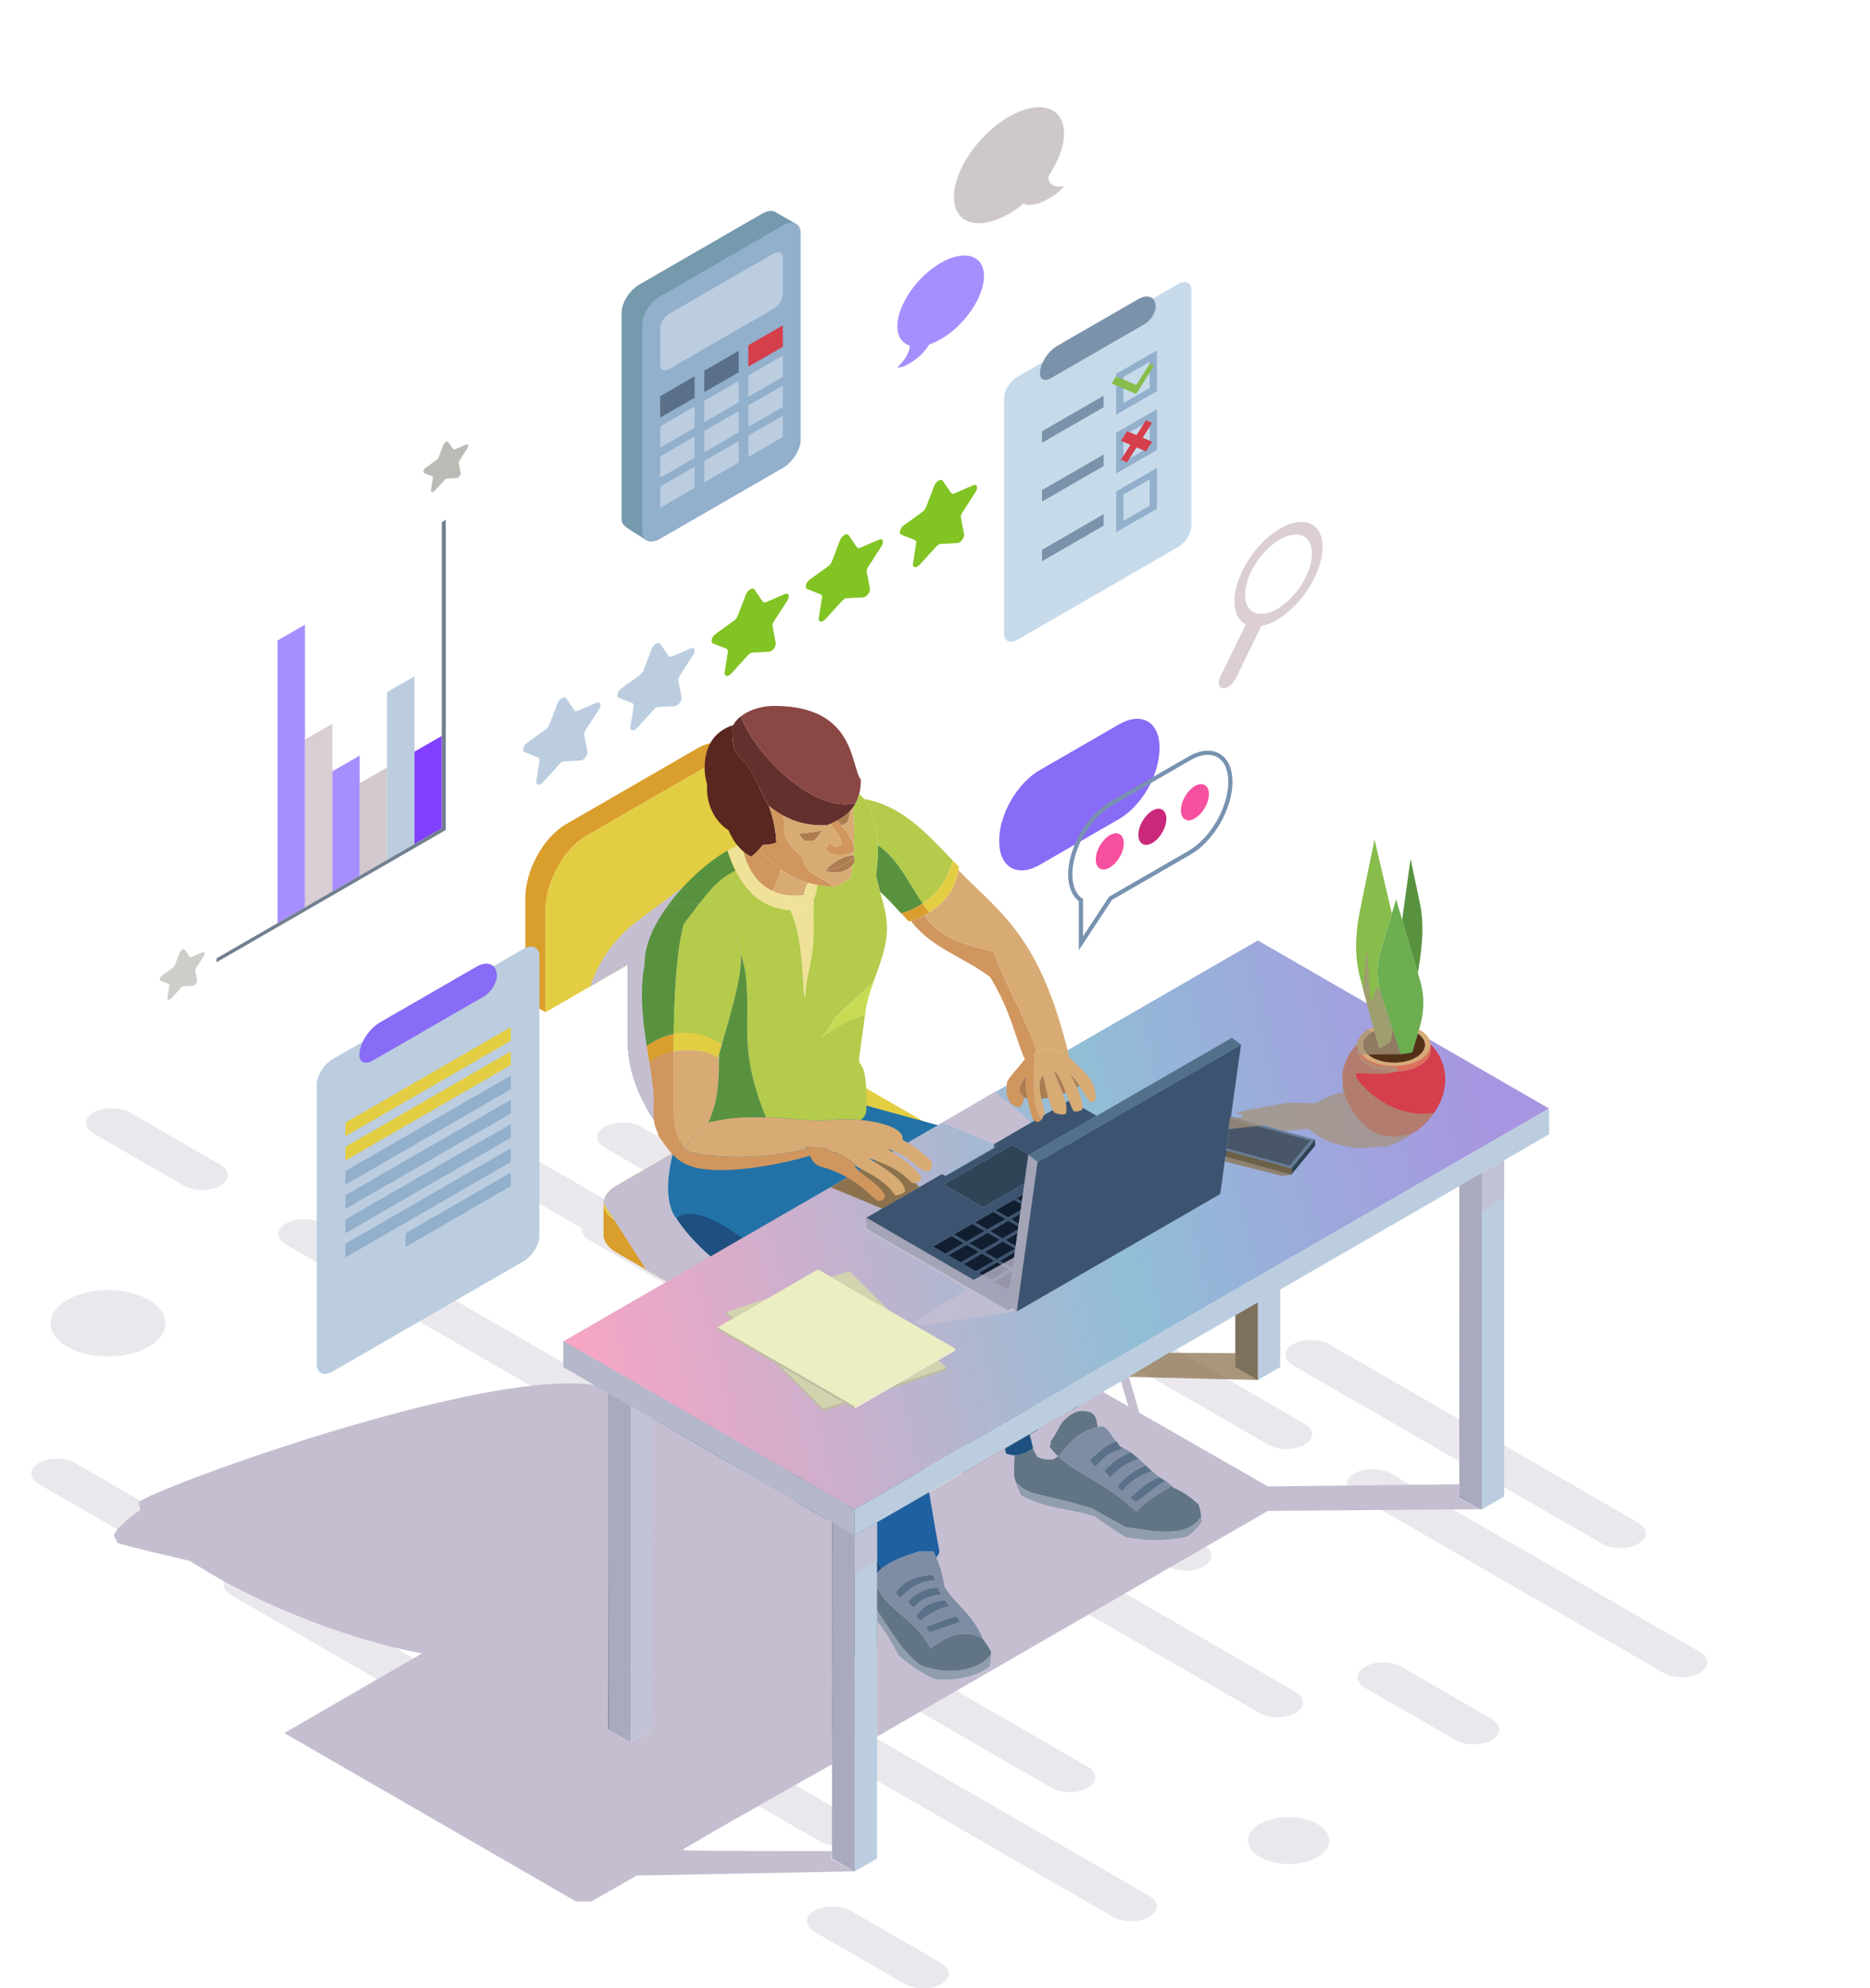 <?xml version="1.0" encoding="utf-8"?>
<!-- Generator: Adobe Illustrator 25.2.1, SVG Export Plug-In . SVG Version: 6.00 Build 0)  -->
<svg version="1.1" id="Default" xmlns="http://www.w3.org/2000/svg" xmlns:xlink="http://www.w3.org/1999/xlink" x="0px" y="0px"
	 viewBox="0 0 400.54 425.93" style="enable-background:new 0 0 400.54 425.93;" xml:space="preserve">
<style type="text/css">
	.st0{display:none;}
	.st1{display:inline;fill:#EAE8ED;}
	.st2{fill:#EAE8ED;}
	.st3{fill:#DA9E2C;}
	.st4{fill:#E3CD43;}
	.st5{fill:#455A6E;}
	.st6{fill:#5A6F88;}
	.st7{fill:#1B3240;}
	.st8{fill:#DEC2C2;}
	.st9{fill:#1E60A0;}
	.st10{fill:#C5BED1;}
	.st11{fill:#1D5080;}
	.st12{fill:#59923E;}
	.st13{fill:#2272A7;}
	.st14{fill:#D0965E;}
	.st15{fill:#B4CB4B;}
	.st16{fill:#617585;}
	.st17{fill:#592620;}
	.st18{fill:url(#SVGID_1_);}
	.st19{fill:#8B724D;}
	.st20{fill:#3D5470;}
	.st21{fill:#D8AB74;}
	.st22{fill:#63302D;}
	.st23{fill:#8A4744;}
	.st24{fill:#F0E198;}
	.st25{fill:#AD7C50;}
	.st26{fill:#C7DA52;}
	.st27{fill:#909DAD;}
	.st28{fill:#7E8DA3;}
	.st29{fill:#87A1B7;}
	.st30{fill:#BBCDDF;}
	.st31{fill:#EBEEC1;}
	.st32{fill:#D3D3AF;}
	.st33{fill:#BEBE9E;}
	.st34{fill:#101E30;}
	.st35{fill:#F1F1CE;}
	.st36{fill:#304458;}
	.st37{fill:#53708B;}
	.st38{fill:#886BF6;}
	.st39{fill:#F7509F;}
	.st40{fill:#CA287B;}
	.st41{fill:#7892B0;}
	.st42{fill:#152F3C;}
	.st43{fill:#495669;}
	.st44{fill:#657C96;}
	.st45{fill:#2F4355;}
	.st46{fill:#88BD4B;}
	.st47{fill:#523116;}
	.st48{fill:#6CAE50;}
	.st49{fill:#DC7059;}
	.st50{fill:#D53E4B;}
	.st51{opacity:0.74;}
	.st52{fill:#A6937C;}
	.st53{fill:#FBFAFC;}
	.st54{fill:#B9BCB5;}
	.st55{fill:#CCCECA;}
	.st56{fill:#82C424;}
	.st57{fill:#D8CED3;}
	.st58{fill:#A68EFE;}
	.st59{fill:#D1C9CD;}
	.st60{fill:#8140FF;}
	.st61{fill:#717F90;}
	.st62{fill:#DBCED5;}
	.st63{fill:#92AFCC;}
	.st64{fill:#C6DAEA;}
	.st65{fill:#7B93AA;}
	.st66{fill:#7599AD;}
	.st67{fill:#CEC8CC;}
</style>
<g>
	<g>
		<g class="st0">
			<path class="st1" d="M309.72,351.52l66.2,38.22c2.15,1.24,5.64,1.24,7.79,0l0,0c2.15-1.24,2.15-3.25,0-4.5l-66.2-38.22
				c-2.15-1.24-5.64-1.24-7.79,0l0,0C307.57,348.26,307.57,350.27,309.72,351.52z"/>
			<path class="st1" d="M258.58,321.99l34.99,20.2c2.15,1.24,5.64,1.24,7.79,0l0,0c2.15-1.24,2.15-3.25,0-4.5l-34.99-20.2
				c-2.15-1.24-5.64-1.24-7.79,0h0C256.43,318.73,256.43,320.75,258.58,321.99z"/>
		</g>
		<path class="st2" d="M290.1,320.13l66.2,38.22c2.15,1.24,5.64,1.24,7.79,0l0,0c2.15-1.24,2.15-3.25,0-4.5l-66.2-38.22
			c-2.15-1.24-5.64-1.24-7.79,0l0,0C287.95,316.87,287.95,318.89,290.1,320.13z"/>
		<path class="st2" d="M205.45,271.26l66.2,38.22c2.15,1.24,5.64,1.24,7.79,0l0,0c2.15-1.24,2.15-3.25,0-4.5l-66.2-38.22
			c-2.15-1.24-5.64-1.24-7.79,0l0,0C203.3,268,203.3,270.01,205.45,271.26z"/>
		<path class="st2" d="M167.43,289.41l66.2,38.22c2.15,1.24,5.64,1.24,7.79,0l0,0c2.15-1.24,2.15-3.25,0-4.5l-66.2-38.22
			c-2.15-1.24-5.64-1.24-7.79,0l0,0C165.28,286.16,165.28,288.17,167.43,289.41z"/>
		<path class="st2" d="M292.36,361.54l19.38,11.19c2.15,1.24,5.64,1.24,7.79,0l0,0c2.15-1.24,2.15-3.25,0-4.5l-19.38-11.19
			c-2.15-1.24-5.64-1.24-7.79,0l0,0C290.2,358.29,290.2,360.3,292.36,361.54z"/>
		<path class="st2" d="M126.22,265.62l19.38,11.19c2.15,1.24,5.64,1.24,7.79,0l0,0c2.15-1.24,2.15-3.25,0-4.5L134,261.13
			c-2.15-1.24-5.64-1.24-7.79,0l0,0C124.07,262.37,124.07,264.38,126.22,265.62z"/>
		<path class="st2" d="M276.93,292.47l66.2,38.22c2.15,1.24,5.64,1.24,7.79,0l0,0c2.15-1.24,2.15-3.25,0-4.5l-66.2-38.22
			c-2.15-1.24-5.64-1.24-7.79,0l0,0C274.78,289.22,274.78,291.23,276.93,292.47z"/>
		<path class="st2" d="M235.72,268.68l19.38,11.19c2.15,1.24,5.64,1.24,7.79,0l0,0c2.15-1.24,2.15-3.25,0-4.5l-19.38-11.19
			c-2.15-1.24-5.64-1.24-7.79,0l0,0C233.57,265.42,233.57,267.44,235.72,268.68z"/>
	</g>
	<g>
		<g>
			<path class="st2" d="M203.53,328.7l66.2,38.22c2.15,1.24,5.64,1.24,7.79,0l0,0c2.15-1.24,2.15-3.25,0-4.5l-66.2-38.22
				c-2.15-1.24-5.64-1.24-7.79,0l0,0C201.38,325.44,201.38,327.46,203.53,328.7z"/>
			<path class="st2" d="M152.39,299.17l34.99,20.2c2.15,1.24,5.64,1.24,7.79,0l0,0c2.15-1.24,2.15-3.25,0-4.5l-34.99-20.2
				c-2.15-1.24-5.64-1.24-7.79,0h0C150.24,295.92,150.24,297.93,152.39,299.17z"/>
		</g>
		<path class="st2" d="M183.91,297.31l66.2,38.22c2.15,1.24,5.64,1.24,7.79,0l0,0c2.15-1.24,2.15-3.25,0-4.5l-66.2-38.22
			c-2.15-1.24-5.64-1.24-7.79,0l0,0C181.76,294.06,181.76,296.07,183.91,297.31z"/>
		<path class="st2" d="M99.26,248.44l66.2,38.22c2.15,1.24,5.64,1.24,7.79,0l0,0c2.15-1.24,2.15-3.25,0-4.5l-66.2-38.22
			c-2.15-1.24-5.64-1.24-7.79,0l0,0C97.11,245.18,97.11,247.2,99.26,248.44z"/>
		<path class="st2" d="M61.24,266.6l66.2,38.22c2.15,1.24,5.64,1.24,7.79,0l0,0c2.15-1.24,2.15-3.25,0-4.5l-66.2-38.22
			c-2.15-1.24-5.64-1.24-7.79,0l0,0C59.09,263.34,59.09,265.36,61.24,266.6z"/>
		<path class="st2" d="M186.17,338.73l19.38,11.19c2.15,1.24,5.64,1.24,7.79,0l0,0c2.15-1.24,2.15-3.25,0-4.5l-19.38-11.19
			c-2.15-1.24-5.64-1.24-7.79,0l0,0C184.02,335.47,184.02,337.48,186.17,338.73z"/>
		<path class="st2" d="M20.03,242.81l19.38,11.19c2.15,1.24,5.64,1.24,7.79,0l0,0c2.15-1.24,2.15-3.25,0-4.5l-19.38-11.19
			c-2.15-1.24-5.64-1.24-7.79,0l0,0C17.88,239.55,17.88,241.56,20.03,242.81z"/>
		<path class="st2" d="M170.74,269.65l66.2,38.22c2.15,1.24,5.64,1.24,7.79,0l0,0c2.15-1.24,2.15-3.25,0-4.5l-66.2-38.22
			c-2.15-1.24-5.64-1.24-7.79,0l0,0C168.59,266.4,168.59,268.41,170.74,269.65z"/>
		<path class="st2" d="M129.53,245.86l19.38,11.19c2.15,1.24,5.64,1.24,7.79,0l0,0c2.15-1.24,2.15-3.25,0-4.5l-19.38-11.19
			c-2.15-1.24-5.64-1.24-7.79,0l0,0C127.38,242.61,127.38,244.62,129.53,245.86z"/>
	</g>
	<g>
		<g>
			<path class="st2" d="M140.66,374.26l34.99,20.2c2.15,1.24,5.64,1.24,7.79,0l0,0c2.15-1.24,2.15-3.25,0-4.5l-34.99-20.2
				c-2.15-1.24-5.64-1.24-7.79,0h0C138.51,371.01,138.51,373.02,140.66,374.26z"/>
		</g>
		<path class="st2" d="M172.18,372.4l66.2,38.22c2.15,1.24,5.64,1.24,7.79,0l0,0c2.15-1.24,2.15-3.25,0-4.5l-66.2-38.22
			c-2.15-1.24-5.64-1.24-7.79,0l0,0C170.03,369.15,170.03,371.16,172.18,372.4z"/>
		<path class="st2" d="M87.53,323.53l66.2,38.22c2.15,1.24,5.64,1.24,7.79,0l0,0c2.15-1.24,2.15-3.25,0-4.5l-66.2-38.22
			c-2.15-1.24-5.64-1.24-7.79,0l0,0C85.38,320.27,85.38,322.29,87.53,323.53z"/>
		<path class="st2" d="M49.51,341.69l66.2,38.22c2.15,1.24,5.64,1.24,7.79,0l0,0c2.15-1.24,2.15-3.25,0-4.5l-66.2-38.22
			c-2.15-1.24-5.64-1.24-7.79,0l0,0C47.36,338.43,47.36,340.45,49.51,341.69z"/>
		<path class="st2" d="M174.44,413.81L193.81,425c2.15,1.24,5.64,1.24,7.79,0l0,0c2.15-1.24,2.15-3.25,0-4.5l-19.38-11.19
			c-2.15-1.24-5.64-1.24-7.79,0l0,0C172.29,410.56,172.29,412.57,174.44,413.81z"/>
		<path class="st2" d="M8.3,317.9l19.38,11.19c2.15,1.24,5.64,1.24,7.79,0l0,0c2.15-1.24,2.15-3.25,0-4.5L16.09,313.4
			c-2.15-1.24-5.64-1.24-7.79,0l0,0C6.15,314.64,6.15,316.65,8.3,317.9z"/>
		<path class="st2" d="M159.01,344.74l66.2,38.22c2.15,1.24,5.64,1.24,7.79,0l0,0c2.15-1.24,2.15-3.25,0-4.5l-66.2-38.22
			c-2.15-1.24-5.64-1.24-7.79,0l0,0C156.86,341.49,156.86,343.5,159.01,344.74z"/>
		<path class="st2" d="M117.8,320.95l19.38,11.19c2.15,1.24,5.64,1.24,7.79,0l0,0c2.15-1.24,2.15-3.25,0-4.5l-19.38-11.19
			c-2.15-1.24-5.64-1.24-7.79,0l0,0C115.65,317.7,115.65,319.71,117.8,320.95z"/>
	</g>
</g>
<g>
	<path class="st3" d="M155.51,159.71c-0.02-0.01-0.03-0.02-0.05-0.03c-1.83-1.06-4.06-0.55-5.92,0.53l-28.33,16.36
		c-4.83,2.79-8.69,9.89-8.69,15.8v21.95l4.34,2.51v-21.95c0-5.97,3.92-13.04,8.69-15.8l28.33-16.36c2.29-1.32,4.37-1.43,5.92-0.53
		C158.37,161.36,156.94,160.53,155.51,159.71z"/>
	<path class="st4" d="M116.86,194.87v21.95l9.57-5.52l8.05-4.65l6.14-3.55l17.55-10.13l4.41-2.55v-21.95c0-3.12-1.07-5.31-2.77-6.29
		c0,0,0,0-0.01,0c-1.55-0.89-3.63-0.79-5.92,0.53l-28.32,16.36C120.79,181.82,116.86,188.89,116.86,194.87z"/>
	<path class="st5" d="M129.5,334.15c0-1.77,0-3.54,0-5.31c0,0.31-0.12,0.62-0.3,0.88c-0.5,0.73-1.56,1.16-2.42,1.34
		c-1.06,0.21-2.17,0.17-3.22-0.13c-0.51-0.15-1.01-0.35-1.44-0.71c-0.42-0.35-0.77-0.84-0.78-1.37c0,1.76,0,3.53,0,5.3
		c0,0.01,0,0.01,0,0.01c0.01,0.53,0.36,1.02,0.78,1.37c0.43,0.36,0.92,0.57,1.44,0.71c1.05,0.3,2.16,0.34,3.22,0.12
		c0.87-0.18,1.92-0.61,2.42-1.34c0.18-0.25,0.29-0.56,0.3-0.87C129.5,334.16,129.5,334.16,129.5,334.15z"/>
	<path class="st6" d="M124.34,320.94c-2.08,2.55-3.02,5.45-3,7.91c0,0.01,0,0.01,0,0.02c0.01,0.52,0.36,1.02,0.78,1.37
		c0.43,0.36,0.92,0.57,1.44,0.71c1.05,0.3,2.16,0.34,3.22,0.13c0.87-0.18,1.92-0.61,2.42-1.34c0.18-0.26,0.3-0.57,0.3-0.88v-0.02
		c-0.01-0.62,0.27-1.35,0.58-1.9c0.98-1.72,2.96-3.08,4.92-3.46h0c0.16-0.03,0.26-0.19,0.33-0.34c0.1-0.21,0.13-0.41,0.16-0.62
		c0.03-0.26,0.06-0.54,0.06-0.81c0-2.23-0.82-4.81-1.49-5.74c-0.18-0.25-0.41-0.52-0.68-0.47h0
		C130.14,316.11,126.72,318.03,124.34,320.94z"/>
	<path class="st7" d="M121.35,334.16c0,1.58,0.93,3.01,2.34,3.68c2.74,1.29,5.82-0.76,5.82-3.67c-0.01,0.31-0.12,0.61-0.3,0.87
		c-0.5,0.73-1.56,1.16-2.42,1.34c-1.06,0.22-2.17,0.17-3.22-0.12c-0.51-0.15-1.01-0.35-1.44-0.71
		C121.71,335.19,121.35,334.69,121.35,334.16z"/>
	<path class="st3" d="M129.27,257.81v6.67c0,1.65,1.29,2.97,2.72,3.8l6.41,3.7l26.63,15.37l3.71,2.15h0.02l1.51,0.88
		c0.79,0.45,1.69,0.81,2.64,1.06c3.46,0.94,7.69,0.57,10.51-1.06l38.28-22.1c1.45-0.84,2.73-2.16,2.72-3.8v-6.67
		c0,0.8-0.35,1.6-0.85,2.25c-0.51,0.65-1.17,1.14-1.87,1.54l-18.39,10.62l-19.89,11.48c-3.7,2.14-9.59,2.06-13.15,0l-38.28-22.1
		c-0.14-0.08-0.28-0.17-0.42-0.26v-0.01c-0.02,0-0.05-0.02-0.07-0.04c-0.01,0-0.02-0.01-0.03-0.02c-0.16-0.1-0.32-0.22-0.47-0.34
		c-0.17-0.14-0.33-0.28-0.49-0.44c-0.13-0.13-0.26-0.28-0.38-0.43C129.63,259.41,129.27,258.61,129.27,257.81z"/>
	<path class="st4" d="M129.27,257.75v0.06c0,0.8,0.36,1.6,0.86,2.25c0.41,0.52,0.9,0.93,1.44,1.28c0.14,0.09,0.28,0.18,0.42,0.26
		l38.28,22.1c3.56,2.06,9.45,2.14,13.15,0l19.89-11.48l18.39-10.62c0.7-0.4,1.36-0.89,1.87-1.54c0.5-0.65,0.85-1.45,0.85-2.25
		c0-0.81-0.35-1.61-0.85-2.25c-0.51-0.65-1.17-1.14-1.87-1.55l-38.28-22.1c-1.1-0.64-2.42-1.08-3.83-1.33
		c-3.17-0.56-6.77-0.14-9.32,1.33l-18.92,10.93l-5.76,3.32l-13.6,7.85c-0.7,0.41-1.35,0.9-1.86,1.55
		C129.64,256.18,129.29,256.96,129.27,257.75z"/>
	<path class="st6" d="M134.48,206.65v16.62c0,0,0,0,0,0.01c-0.06,7.35,4.16,16.88,11.11,22.88l5.76-3.32
		c-6.1-4.09-10.78-12.95-10.73-19.56V203.1L134.48,206.65z"/>
	<path class="st5" d="M149.46,299.97c0,0.02,0,0.04,0,0.06v0c0,0.28,0.09,0.54,0.23,0.78c0.36,0.59,1.01,0.97,1.68,1.21
		c0.88,0.32,1.77,0.41,2.72,0.33c1.18-0.1,2.44-0.46,3.15-1.35c-0.82-1.35-1.65-2.7-2.47-4.05c-1.5,0.27-2.83,0.07-4.07-0.55
		c-0.43-0.22-0.77-0.52-1-0.9c-0.15-0.23-0.23-0.5-0.23-0.78C149.46,296.48,149.46,298.23,149.46,299.97z"/>
	<path class="st5" d="M153.04,294.11c0.03,0.06,0.06,0.12,0.09,0.18c0.01,0.01,0.01,0.01,0.01,0.02c0,0.01,0.01,0.01,0.01,0.01
		c0.54,0.88,1.08,1.76,1.62,2.64c0.82,1.35,1.65,2.7,2.47,4.05c0.06,0.09,0.11,0.18,0.17,0.28c1.68,2.75,3.36,5.5,5.05,8.26
		c0.85-0.17,1.71-0.35,2.56-0.52c0-3.64,0-7.28,0-10.92c-1.63-2.67-3.27-5.35-4.91-8.02c0-0.01-0.01-0.01-0.01-0.01
		c0,0,0-0.01-0.01-0.01c-0.52-0.84-1.47-1.25-2.46-1.28c-2.53-0.08-4.85,2.08-4.85,4.2C152.79,293.4,152.88,293.78,153.04,294.11z"
		/>
	<g>
		<path class="st8" d="M153.04,294.11c-0.03-0.03-0.05-0.05-0.07-0.06c0.02,0.03,0.08,0.1,0.16,0.24
			C153.1,294.23,153.07,294.18,153.04,294.11z"/>
	</g>
	<path class="st6" d="M153.15,294.31c-0.01-0.01-0.01-0.02-0.01-0.02c-0.08-0.13-0.14-0.21-0.16-0.24c0.01,0.01,0.04,0.03,0.07,0.06
		c-0.16-0.33-0.25-0.72-0.25-1.14c0-2.12,2.32-4.28,4.85-4.2c0.99,0.03,1.95,0.44,2.46,1.28c-0.87-1.45-2.05-2.7-3.65-3.23
		c-1.66-0.55-3.5-0.19-4.85,1.08c-1.77,1.66-2.15,4.37-2.14,6.81c0,0,0,0,0,0.01c0,0.28,0.09,0.54,0.23,0.78
		c0.23,0.38,0.57,0.68,1,0.9c1.25,0.63,2.57,0.83,4.07,0.55c-0.54-0.88-1.08-1.76-1.62-2.64
		C153.15,294.32,153.15,294.32,153.15,294.31z"/>
	<path class="st7" d="M149.46,299.97c-0.03,1.61,0.91,3.07,2.34,3.75c2.22,1.05,4.86-0.09,5.62-2.43c-0.06-0.09-0.11-0.19-0.17-0.28
		c-0.71,0.89-1.97,1.25-3.15,1.35c-0.95,0.08-1.85-0.01-2.72-0.33c-0.66-0.24-1.32-0.62-1.68-1.21c-0.15-0.24-0.23-0.5-0.23-0.78v0
		C149.46,300.02,149.46,299.99,149.46,299.97z"/>
	<path class="st5" d="M166.73,316.53c-0.23-0.36-0.26-0.91-0.24-1.32c0.03-0.91,0.31-1.96,0.63-2.82c0.05-0.14,0.1-0.26,0.14-0.37
		c-0.38-0.33-0.75-0.69-1.09-1.04c-0.29-0.3-1.13-1.23-1.15-1.72c0-0.02,0-0.04,0-0.06c0-0.06,0-0.12,0-0.18
		c-0.85,0.17-1.71,0.35-2.56,0.52c-9.69,1.98-19.39,3.95-29.08,5.93c0.27-0.05,0.5,0.22,0.68,0.47c0.66,0.94,1.49,3.51,1.49,5.74
		c0,0.27-0.02,0.55-0.06,0.81c-0.03,0.21-0.06,0.41-0.16,0.62c-0.07,0.15-0.18,0.31-0.33,0.34c10.66-2.17,21.32-4.34,31.98-6.52
		C166.9,316.81,166.82,316.67,166.73,316.53z"/>
	<g>
		<path class="st8" d="M165.02,309.21c0,0.02,0,0.04,0,0.06C165.02,309.25,165.02,309.23,165.02,309.21z"/>
	</g>
	<path class="st6" d="M165.03,287.35v21.91c0.03,0.49,0.87,1.42,1.15,1.72c0.34,0.35,0.71,0.71,1.09,1.04
		c0.41-0.13,0.82-0.26,1.26-0.39c0.97-0.27,2.96-0.75,4-0.7c0.21-0.51,0.38-1.13,0.38-1.69v-17.8c-0.95-0.25-1.85-0.61-2.64-1.06
		l-1.51-0.88h-0.02L165.03,287.35z"/>
	<path class="st5" d="M177.47,333.35c0-2.12,2.32-4.28,4.85-4.2c0.99,0.03,1.94,0.44,2.46,1.28c-3.1-5.07-6.2-10.14-9.3-15.21
		c-0.58-0.94-1.15-1.88-1.73-2.82c-0.03-0.05-0.06-0.09-0.08-0.14c-0.3-0.49-0.71-0.94-1.15-1.32c-1.04-0.05-3.03,0.43-4,0.7
		c-0.45,0.13-0.86,0.25-1.27,0.39c-0.04,0.1-0.09,0.22-0.14,0.37c-0.32,0.86-0.6,1.91-0.63,2.82c-0.02,0.4,0.02,0.96,0.24,1.32
		c0.08,0.14,0.17,0.28,0.25,0.41h0c3.61,5.9,7.21,11.8,10.82,17.7C177.59,334.28,177.47,333.84,177.47,333.35z"/>
	<path class="st5" d="M172.91,309.25c0,0.56-0.17,1.18-0.38,1.69c0.44,0.37,0.84,0.82,1.15,1.32c0.03,0.05,0.06,0.09,0.08,0.14
		c0.58,0.94,1.15,1.88,1.73,2.82c9.81-2,19.63-4,29.44-6h0c0.15-0.03,0.26-0.19,0.33-0.34c0.1-0.21,0.13-0.41,0.16-0.62
		c0.03-0.27,0.05-0.54,0.05-0.81c0-2.23-0.82-4.81-1.48-5.74c-0.18-0.25-0.41-0.53-0.68-0.47h0c-10.13,2.06-20.26,4.13-30.39,6.19
		C172.91,308.03,172.91,308.64,172.91,309.25z"/>
	<path class="st6" d="M177.86,334.74c1.08,1.78,2.48,6.64,2.47,10.48v0.01c0,0.25,0.07,0.52,0.23,0.78c0.4,0.66,1.17,1.06,1.93,1.3
		c1.42,0.44,2.99,0.33,4.24-0.16c0.49-0.19,0.96-0.45,1.3-0.85c0.26-0.3,0.45-0.68,0.45-1.07c0,0,0,0,0-0.01
		c0.02-4.48-1.44-11.14-3.69-14.77c0-0.01-0.01-0.01-0.01-0.01c-0.52-0.84-1.47-1.25-2.46-1.28c-2.53-0.08-4.85,2.08-4.85,4.2
		c0,0.49,0.12,0.93,0.34,1.3c0.01,0.01,0.02,0.03,0.03,0.04c0,0.01,0.01,0.01,0.01,0.01C177.85,334.71,177.86,334.73,177.86,334.74z
		"/>
	<path class="st5" d="M180.56,346c-0.16-0.26-0.23-0.53-0.23-0.78c0,1.77,0,3.54,0,5.31c0,0.03,0,0.06,0,0.09
		c0.02,0.22,0.09,0.46,0.23,0.69c0.4,0.66,1.17,1.06,1.93,1.3c1.42,0.44,2.99,0.33,4.24-0.15c0.49-0.19,0.96-0.45,1.3-0.85
		c0.26-0.3,0.45-0.68,0.45-1.07c0-0.02,0-0.04,0-0.06c0-1.75,0-3.5,0-5.25c0,0.38-0.19,0.77-0.45,1.07c-0.34,0.4-0.81,0.66-1.3,0.85
		c-1.25,0.49-2.82,0.59-4.24,0.16C181.73,347.06,180.97,346.66,180.56,346z"/>
	<path class="st7" d="M180.33,350.62c0.03,1.55,0.95,2.94,2.33,3.59c2.77,1.31,5.87-0.8,5.81-3.74c0,0.02,0,0.04,0,0.06
		c0,0.39-0.19,0.77-0.45,1.07c-0.34,0.4-0.81,0.66-1.3,0.85c-1.25,0.49-2.82,0.59-4.24,0.15c-0.77-0.24-1.53-0.63-1.93-1.3
		C180.42,351.08,180.35,350.85,180.33,350.62z"/>
	<path class="st6" d="M203.98,301.7c0.66,0.94,1.48,3.51,1.48,5.74c0,0.27-0.02,0.55-0.05,0.81c-0.03,0.21-0.06,0.41-0.16,0.62
		c-0.07,0.16-0.18,0.31-0.33,0.34c1.72-0.36,3.89,0.02,3.87,1.79v0.02c0,0.53,0.35,1.03,0.78,1.38c0.43,0.36,0.92,0.57,1.44,0.71
		c1.05,0.3,2.16,0.34,3.22,0.12c0.87-0.18,1.93-0.61,2.42-1.33c0.17-0.26,0.3-0.57,0.3-0.87c0-0.01,0-0.01,0-0.01
		c0.03-2.58-0.99-5.19-2.97-7.1c-2.8-2.71-6.93-3.49-10.69-2.7C203.57,301.17,203.81,301.45,203.98,301.7z"/>
	<path class="st5" d="M216.95,316.34c0-1.76,0-3.53,0-5.3c0,0.31-0.12,0.61-0.3,0.87c-0.5,0.72-1.56,1.16-2.42,1.33
		c-1.06,0.22-2.17,0.17-3.22-0.12c-0.51-0.15-1.01-0.35-1.44-0.71c-0.42-0.35-0.78-0.86-0.78-1.38c0,1.77,0,3.54,0,5.31
		c0,0,0,0.01,0,0.01c0,0.53,0.36,1.03,0.78,1.38c0.43,0.36,0.92,0.57,1.44,0.71c1.05,0.3,2.16,0.34,3.22,0.12
		c0.87-0.18,1.93-0.61,2.42-1.34c0.17-0.25,0.29-0.56,0.3-0.87C216.95,316.35,216.95,316.34,216.95,316.34z"/>
	<path class="st7" d="M209.58,317.72c-0.42-0.35-0.77-0.85-0.78-1.38c0,1.58,0.92,3.01,2.34,3.68c2.77,1.31,5.82-0.79,5.82-3.67
		c-0.01,0.31-0.12,0.61-0.3,0.87c-0.5,0.73-1.56,1.16-2.42,1.34c-1.06,0.22-2.17,0.17-3.22-0.12
		C210.5,318.28,210,318.08,209.58,317.72z"/>
</g>
<g>
	<g>
		<path class="st9" d="M145.3,261.62L145.3,261.62c-0.15-0.22-0.3-0.45-0.45-0.67c0.63-0.88,1.37-1.68,2.19-2.42
			c5.79-5.18,15.72-6.94,20.75-6.94c1.19,0,2.11,0.17,2.92,0.39c5.41-1.1,11.71,3.87,16.13,5.89c8.13,3.73,12.22,3.99,15.77,7.39
			c3.57-0.04,7.5-1.98,10.47-2.59c-2.68,3.37-4.1,7.51-4.71,11.76c1.82,3.98,3.93,9.37,6.65,16.81c1.48,4.06,4.84,10.32,5.38,15.66
			c0.34,1.09,0.64,2.27,0.9,3.6c0,0.09,0.75,1.35,0.89,1.57c1.12,0.59,2.2,0.65,3.44,0.56c0.35-0.21,0.68-0.45,0.98-0.71
			c-0.64-0.61-1.24-1.29-1.79-2.04c0.11-0.31,0.21-0.62,0.3-0.94c-0.02-0.02-0.03-0.04-0.05-0.06c-0.05,0.01-0.09,0.02-0.14,0.04
			c1.03-1.33,1.7-2.76,2.5-4.14c1.24-1.37,2.69-2.53,4.37-2.53c0.17,0,0.32,0.01,0.47,0.02c-0.7-1.03-1.82-1.88-2.19-3.12
			c-2.72-9.04-6.92-38.17-14.25-45.4c-4.5-7.75-20.22-13.81-30.23-16.9c0,1.55-0.11,2.1-1.17,3.05c3.87,0.42,8.93,1.64,8.93,3.95
			c0,0.11-0.01,0.21-0.04,0.32v0c2.35,1.27,4.61,2.89,6.21,4.7c0.2,0.78,0.06,1.48-0.51,2.03c-2.56,0.16-3.51-3.27-8.86-4.75
			c2.99,1.86,6.64,4.52,7.23,6.36c-0.27,0.65-1.04,0.9-1.87,0.95c-1.42-0.98-2.43-3.08-9.42-5.35c3.09,2.05,7.87,4.69,7.73,7.14
			c-0.44,0.49-1.25,0.76-2.05,0.85c-0.88-0.93-1.28-2.82-8.84-6.45c0.32,0.41,0.65,0.81,0.99,1.15c1.54,1.5,5.1,3.41,5.66,5.55
			c-0.25,0.69-0.79,0.95-1.53,0.95c-1.85-1.27-3.9-4.26-9.89-6.64c-2.17-0.86-3.41-0.37-4.7-3.08c-4.92,1.45-12.57,3.06-18.9,3.06
			c-5.62,0-8.25-1-10.5-3.35C142.84,251.61,142.27,258.3,145.3,261.62z"/>
		<path class="st10" d="M130.13,255.56c-0.49,0.62-0.84,1.4-0.86,2.19l2.3,3.58v0.01l6.83,10.64l26.63,15.37v1.04l3.71,1.11h0.02
			l5.79,1.72L206,276.95l-2.69-4.73l-23.72-41.64l-21.42-37.61l-4.71-8.27l-16.81,12.49c-4.85,3.61-8.37,8.56-10.22,14.11l8.05-4.65
			v16.62c0,0,0,0,0,0.01c-0.06,7.35,4.16,16.88,11.11,22.88l-13.6,7.85C131.29,254.42,130.64,254.91,130.13,255.56z"/>
		<path class="st10" d="M40.61,334.35c1.43,0.88,2.87,1.74,4.3,2.61c11.51,6.95,30.16,14.42,45.47,17.23
			c-7.98,4.62-17.68,10.22-29.49,17.05l62.49,36.09h3.29c0.99-0.57,6.5-3.73,9.69-5.56l46.68-0.9l-5-2.58l0.21-1.76
			c-24.14,0-31.99-0.08-31.99-0.26c0-0.36,31.56-18.11,31.99-18.36l0.01-6.72c0.4,0.01,0.86,0.09,1.55,0.23
			c2.97,0.59,3.71,0.77,8.03-1.56v2.15c0.04-0.03,83.7-48.33,83.76-48.37l45.77-0.34l-4.81-2.9l0.01-2.46l-40.99,0.47
			c-0.7-0.4-17.07-9.79-27.54-15.78c-3.86-13.28-11.22-38.61-11.4-39.26c-0.79-0.44-1.66-0.94-3.68-2.08
			c-0.17,1.78-0.35,2.35,0.53,2.59c0.73,0.18,0.75,0.44,0.75,6.5c0,6.14-0.03,6.31-0.74,6.07c-0.65-0.21-0.73-0.07-0.73,1.42
			c0,1.34,0.14,1.7,0.73,1.9c0.94,0.29,1,1.65,0.08,1.65c-0.79,0-2.59,0.98-3.42,1.4c-2.41-1.36-3.64-2.31-3.64-0.65
			c0,0.39-0.16,0.72-0.36,0.72c-0.21,0-0.36-0.51-0.36-1.12c0-1.51-0.61-1.29-6.02-4.81c-2.13-1.38-2.73-1.61-3.26-1.29
			c-0.35,0.22-0.65,0.75-0.65,1.17c0,1.81-3.99,6.36-6.87,7.83c-2.56,1.3-5.94,1.99-8.62,1.76c-1.83-0.17-2.54-0.1-2.86,0.29
			c-0.34,0.42-0.01,0.57,1.92,0.91c3.43,0.6,6.15,0.51,8.76-0.32c2.76-0.86,2.52-0.82,2.52-0.38c0,0.51-4.42,3.19-4.42,3.72
			c0,0.21-0.95,0.82-2.11,1.37c-1.95,0.92-2.47,0.99-6.89,0.99c-3.64,0-5.23-0.16-6.67-0.65c-1.85-0.65-1.93-1.42-3.25-0.64
			c-0.71,0.43-1.55,1.19-1.55,1.33c0.01,0.14,1.61,1.61,3.24,2.72c3.04,2.09,7.67,6.62,7.67,7.5c0,1.77-8.39,1.6-17.62-0.35
			c-2.31-0.48-4.25-0.83-4.3-0.78c-0.05,0.05-0.01,0.44,0.1,0.86c0.17,0.65,0.81,0.88,4.12,1.55c6.18,1.21,10.58,1.63,14.67,1.38
			c2.08-0.12,3.77-0.1,3.77,0.05c-0.04,1.38-1.92,1.92-6.68,1.92c-5.73,0-10.88-1.15-13.47-2.25c-2.04-0.87-1.94-0.99-1.77-0.43
			c1.53,5.28,1.17,5.76,1.82,5.97c0.79,0.26,0.84,1.03,0.13,1.26l3.82,13.15l-6.12-3.54c-2.47-8.52-4.83-16.52-5.79-19.86
			c-1.3-0.74-27.29-15.6-28.32-16.42c-1-0.78-0.68-1.08,1.42-1.31c2-0.22-3.37,2.5-1.38,3.6c2.54,1.44,2.48,1.4,2.21,1.66
			c-0.12,0.12-0.9-0.14-1.74-0.59c-0.85-0.43-1.61-0.72-1.69-0.64c-0.33,0.32,0.81,2.5,1.4,2.69c0.79,0.25,0.87,0.88,0.1,0.88
			c-0.43,0-0.49,0.25-0.29,1.01c0.77,2.78,0.05,11.49-0.94,11.49c-0.14,0-0.65-1.38-1.14-3.03c-5.5-18.59-106.14,18.45-105.38,20.41
			c0.42,1.07,0.47,1.57,0.18,1.66c-0.72,0.26-4.08,3.16-4.86,4.21c-0.65,0.85-0.7,1.13-0.32,1.74c0.26,0.39,0.45,0.79,0.45,0.9
			C25.16,330.77,40.61,334.35,40.61,334.35z M139.88,358.27v0.54c-1.18-0.18-4.3-1.29-5.22-1.29c-2.33,0,2.26-2.2,2.51-2.2
			C137.46,355.32,139.2,357.28,139.88,358.27z M146.89,297c-0.62,0.57-0.82,0.55-3.12-0.4c-1.34-0.56-2.44-1.13-2.44-1.29
			c0-0.4,4.04-0.29,5.24,0.16C147.74,295.89,147.81,296.16,146.89,297z M162.93,308.09c-0.32,0.33-1.77-0.16-1.77-0.58
			c0-0.2,0.21-0.34,0.47-0.34C162.31,307.18,163.2,307.82,162.93,308.09z M168.62,320.54l-0.87-0.5
			C168.07,318.37,168.43,318.73,168.62,320.54z M178.35,313.41c0.81,0.01,8.18,4.3,8.18,4.77c0,0.47,6.11,4.06,6.9,4.06
			c0.19,0,0.53,0.1,0.93,0.25c-1.23,0.71-2.37,1.36-3.4,1.95c-0.35,0-0.59,0-0.68,0c-0.69-0.39-15.53-8.82-15.53-9.4
			C174.76,314.39,177.68,313.41,178.35,313.41z M196.91,318.11c0.22-0.65,4.67-2.86,6.24-3.11c0.95-0.15,1.78,0,3.1,0.6
			c-2.5,1.45-4.93,2.86-7.2,4.17c-0.24-0.21-0.58-0.43-0.97-0.62C197.36,318.82,196.83,318.35,196.91,318.11z M226.96,285.93
			c0.01,2.13-1.16-0.46-5.04,2.98c-0.61,0.55-0.83,1.14-0.83,2.29c0,0.85-0.33,2.26-0.73,3.15c-1.45,3.19-0.67,7.76,1.91,11.96
			c-1.25,0.73-2.55,1.49-3.88,2.26c-0.62-0.09-1.23-0.15-1.77-0.19c-2.99-0.19-3.33-0.14-5.15,0.81c-4.24,2.21-3.51,3.58-8.93,4.55
			c-1.22,0.22-3.51,1.05-5.11,1.86c-2.73,1.38-2.95,1.43-3.93,0.92c-0.57-0.29-1.3-0.53-1.61-0.53c-0.58,0-7.06-3.55-7.36-4.03
			c-0.09-0.16,1.77-0.36,4.14-0.48c6.41-0.31,10.35-1.77,11.66-4.32c0.3-0.59,0.55-1.4,0.55-1.82c0-2.43-4.77-7.79-4.77-8.26
			c0-0.12,0.78-0.21,1.74-0.21c8.69-0.03,17.59-7.42,18.37-14.9c0.1-1.09,0.3-1.98,0.43-1.98c0.12,0.03,1.55,0.85,3.16,1.83
			c1.63,0.98,3.38,1.79,3.93,1.79C225.37,283.64,226.96,284.77,226.96,285.93z M241.68,301.27c-2.48-1.42-4.42-2.53-5.44-3.12
			c-0.01,0-1.25,0.73-3.34,1.95c-0.8-1.41-1.17-1.76-1.87-2.69c-0.05,1.9-0.03,2.55-0.08,3.83c-0.44,0.26-0.91,0.53-1.4,0.82
			c-0.03-1.71-0.01-4.13-0.01-7.37c-5.9-3.34-5.88-3.22-5.14-3.71c0.69-0.46,4.88-0.36,5.88-0.38c0-2.78-0.23-4.12,1.78-2.7
			c0.47,0.32,0.99,0.44,1.14,0.27c0.44-0.48,1.04-2.61,1.51-5.37c0.23-1.37,0.52-2.48,0.65-2.48
			C235.64,280.33,241.61,301.03,241.68,301.27z M178.29,362.93l0.02-12.78c0.18,0.03,0.36-0.07,0.55-0.26
			c0.08-0.08-0.13-1.07-0.55-2.71l0.03-18.23l0.56,1.94c0.47,0,4.32-2.32,5.27-3.2c0.73-0.66,0.87-0.66,2.03-0.16
			c0.18,0.08,0.76,0.23,1.65,0.43v29.34C184.78,359.07,181.04,361.27,178.29,362.93z M130.42,370.49l-0.01-1.77
			c2.55,0.49,5.63,1.08,9.37,1.78l-4.7,2.74L130.42,370.49z"/>
		<path class="st11" d="M170.71,251.98c0.95,0.26,1.73,0.6,2.58,0.85c2.61,2.05,5.29,4.66,7.84,7.31
			c6.93,1.59,13.38,4.35,18.99,8.56c0.56,0.8,1.15,1.58,1.84,2.2c0.73,0.65,2.14,0.79,2.61,1.61c0.49,0.15,0.97,0.36,1.44,0.59
			c0.37,10.5,2.35,13.9,5.69,18.55c5.52,14.23,2.96,17.12,3.77,19.68c2.03,0.9,3.94,0.24,5.73-1.06c0.04,0.08,0.08,0.16,0.12,0.24
			c-0.26-1.33-0.56-2.51-0.9-3.6c-0.54-5.33-3.89-11.6-5.38-15.66c-2.72-7.44-4.83-12.83-6.65-16.81c0.61-4.25,2.03-8.39,4.71-11.76
			c-2.97,0.61-6.9,2.55-10.47,2.59c-3.55-3.41-7.64-3.66-15.77-7.39C182.43,255.85,176.12,250.88,170.71,251.98z"/>
		<path class="st9" d="M167.79,251.59c-5.03,0-14.96,1.76-20.75,6.94c5.8,2.01,19.98,10.02,27.53,22.52
			c3.59,3.05,7.63,4.98,13.11,5.07c-3.08,2.23-5.25,5.34-6.58,8.84c2.31,8.56,2.41,17.85,3.72,26.56
			c1.74,11.54,3.2,12.87,4.04,14.48c2.33-1.91,5.19-2.72,8.05-3.69c1,0.01,2,0.02,3,0.06c0.23,0.43,0.44,0.86,0.63,1.3
			c0.3-0.43,0.65-0.87,0.65-1.25c0-1.7,1.25,9.32-6.02-36.58c0.21-4.61,0.95-15.56-0.46-19.6c0.02,0.01,0.03,0.01,0.05,0.02
			c0.09-1.6-2.41-4.24-3.84-6.19c-0.99-0.76-1.95-1.55-2.79-2.44c-4.31-4.57-9.67-10.74-14.84-14.8
			C171.73,252.38,170.38,251.59,167.79,251.59z"/>
		<path class="st11" d="M184.62,336.03c0.46,0.45,1.77,1.04,2.82,1.32h0c0-0.03,0-0.07-0.01-0.1c0.03,0.01,0.06,0.03,0.1,0.04
			c0.42-0.48,0.87-0.91,1.33-1.29c-0.84-1.61-2.3-2.94-4.04-14.48c-1.32-8.71-1.41-18-3.72-26.56c1.33-3.51,3.5-6.62,6.58-8.84
			c-5.48-0.09-9.52-2.02-13.11-5.07c-7.56-12.5-21.73-20.51-27.53-22.52c-0.82,0.74-1.56,1.54-2.19,2.42
			c7.41,11.33,22.19,17.44,32.08,27.42c0,8.52,0.45,18.47,2.88,26.58c1.71,10.29,4.36,20.9,4.36,20.91
			C184.63,335.94,184.46,335.88,184.62,336.03z"/>
		<path class="st12" d="M138.08,206.53c-1.12,5.72-0.45,11.81,0.45,17.55c1.79-1.28,3.75-2.16,5.76-2.58
			c0.18-9.72,0.69-18.14,2.19-23.56c1.27-1.69,2.31-3.08,3.21-4.24c-2.42-0.64-5.23-0.34-7.28,1.18
			C140.07,198.29,138.02,202.39,138.08,206.53z"/>
		<path class="st13" d="M201.79,241.28l-42.43,24.23c0,0-10.19-8.23-14.5-4.57c0,0-3.36-3.14-0.79-13.66
			c2.58-10.53,41.53-10.43,41.53-10.43L201.79,241.28z"/>
		<path class="st3" d="M138.53,224.08c0.19,1.23,0.39,2.43,0.58,3.58c1.26-1.22,3.12-1.99,5.13-2.37c0.01-1.28,0.03-2.54,0.05-3.78
			C142.28,221.93,140.32,222.81,138.53,224.08z"/>
		<path class="st14" d="M139.11,227.67c1.23,7.51,0.88,7.41,0.88,10.67c0,1.71,0.18,3.2,1.22,4.82c-0.22-0.2-0.43-0.41-0.65-0.61
			c1.3,1.97,2.35,3.53,3.5,4.74v0c2.24,2.35,4.88,3.35,10.5,3.35c6.33,0,13.97-1.61,18.9-3.06c-0.21-0.43-0.41-0.95-0.63-1.56
			c-7.08,2.05-19.54,2.59-26.07,0.44c-0.01-0.02-0.02-0.04-0.03-0.06c-1.2-2.09-2.53-3.89-2.53-9.89c0-3.83,0-7.59,0.04-11.22
			C142.23,225.67,140.37,226.44,139.11,227.67z"/>
		<path class="st12" d="M142.41,194.89c2.04-1.51,4.86-1.82,7.28-1.18c3.33-4.3,4.63-5.44,7.85-7.22c0.08,0-0.65-0.97-1.69-4.31
			C151.35,184.74,146.05,189.6,142.41,194.89z"/>
		<path class="st4" d="M144.29,221.51c-0.02,1.24-0.04,2.5-0.05,3.78c1.02-0.19,2.08-0.29,3.11-0.29c3.1,0,4.84,0.57,6.46,1.69
			c0.28-1.03,0.46-1.72,0.81-2.96C151.51,221.49,147.87,220.75,144.29,221.51z"/>
		<path class="st15" d="M146.47,197.95c-1.49,5.42-2.01,13.84-2.19,23.56c3.58-0.75,7.22-0.02,10.33,2.23
			c1.83-6.48,4.12-13.81,4.12-18.54c0-5.07-4.16-10.19-9.05-11.49C148.79,194.87,147.74,196.26,146.47,197.95z"/>
		<path class="st16" d="M231.8,302.25c-1.68,0-3.13,1.16-4.37,2.53c-0.8,1.38-1.46,2.81-2.5,4.14c0.04-0.01,0.09-0.02,0.14-0.04
			c0.02,0.02,0.03,0.04,0.05,0.06c-0.08,0.32-0.19,0.63-0.3,0.94c0.55,0.75,1.14,1.43,1.79,2.04c2.19-1.91,3.33-5.07,8.53-6.2v0
			C234.78,304.44,235.13,302.25,231.8,302.25z"/>
		<path class="st17" d="M150.93,164.6c0,0.98,0.16,2.26,0.53,3.41c-0.26,4.43,1.67,7.94,4.57,9.84c1.05,2.37,2.52,4.53,4.87,5.66
			c0.75-0.55,1.86-1.65,2.5-2.52c0.99-0.01,2.01-0.17,2.89-0.48c-0.1-2.37-0.62-5.25-1.6-7.8c0,0,0,0,0,0
			c-1.72-2.8-2.68-5.89-4.53-8.63c-0.91-1.36-2.38-2.08-2.89-3.74c-0.48-1.56-0.43-3.25-0.45-4.94
			C152.84,156.79,150.93,159.97,150.93,164.6z"/>
		
			<linearGradient id="SVGID_1_" gradientUnits="userSpaceOnUse" x1="71.011" y1="239.8" x2="269.888" y2="287.198" gradientTransform="matrix(-1 0 0 1 392.01 0)">
			<stop  offset="0" style="stop-color:#A895E1"/>
			<stop  offset="0.417" style="stop-color:#91BED6"/>
			<stop  offset="1" style="stop-color:#F7A5C4"/>
		</linearGradient>
		<path class="st18" d="M331.79,237.46l-148.73,85.87l-62.37-36.01l148.73-85.87L331.79,237.46z"/>
		<polygon class="st19" points="189.27,247.7 196.97,254.25 188.99,258.92 177.93,254.32 		"/>
		<path class="st20" d="M203.8,264.76l-3.93,2.27l2.65,1.53l3.93-2.27L203.8,264.76z M207.06,266.64l-3.93,2.27l2.65,1.53l3.93-2.27
			L207.06,266.64z M208.27,262.18l-3.93,2.27l2.65,1.53l3.93-2.27L208.27,262.18z M210.32,268.52l-3.93,2.27l2.65,1.53l3.93-2.27
			L210.32,268.52z M212.74,259.6l-3.93,2.27l2.65,1.53l3.93-2.27L212.74,259.6z M211.53,264.06l-3.93,2.27l2.65,1.53l3.93-2.27
			L211.53,264.06z M209.65,272.67l2.65,1.53l3.93-2.27l-2.65-1.53L209.65,272.67z M214.79,265.94l-3.93,2.27l2.65,1.53l3.93-2.27
			L214.79,265.94z M218.22,262.13l-0.08,0.58l-2.14-1.24l-3.93,2.27l2.65,1.53l3.33-1.93l-0.11,0.77l-2.62,1.51l2.23,1.29l-0.18,1.3
			l-3.26,1.88l2.65,1.53l0.15-0.08l-0.11,0.77l-3.9,2.25l2.65,1.53l0.78-0.45l-0.36,2.61l-0.17,0.1l-30.27-17.48l16.24-9.37
			c0.69,0.4,0.54,0.31,0.75,0.43c11.8-6.82,10.19-5.89,11.12-6.42l-0.75-0.44l16.24-9.37l5.77,3.33l-14.45,8.34l-3.66-2.11
			l-14.69,8.48l8.48,4.9l8.84-5.1l-0.33,2.39l-1.33,0.77l1.14,0.66l-0.08,0.58l-1.6-0.92l-3.93,2.27l2.65,1.53l2.69-1.56l-0.11,0.77
			l-1.98,1.14L218.22,262.13z"/>
		<path class="st21" d="M151.53,240.47L151.53,240.47c0.06-0.01,0.13-0.02,0.19-0.03c2.05-4.43,2.3-8.83,2.3-13.6
			c-1.6-1.15-3.3-1.84-6.68-1.84c-1.03,0-2.09,0.09-3.11,0.29c-0.04,3.62-0.04,7.39-0.04,11.22c0,6.01,1.32,7.8,2.53,9.89
			C147.66,244.03,149.77,242.24,151.53,240.47C151.47,240.48,151.46,240.49,151.53,240.47z"/>
		<path class="st21" d="M193.31,244.17c0.03-0.11,0.04-0.22,0.04-0.32c0-2.31-5.07-3.53-8.93-3.95c-2.89-0.32-5.15-0.16-9.16,0.19
			c-4.38-0.31-9.01-0.79-13.46-0.79c-5.56,0-7.67,0.67-10.09,1.17c0-0.01,0.01-0.02,0.01-0.03c-0.06,0.01-0.13,0.02-0.19,0.03
			c-1.76,1.76-3.87,3.55-4.8,5.92c0.01,0.02,0.02,0.04,0.03,0.06c6.44,2.12,18.84,1.66,26.07-0.44c-0.04-0.1-0.07-0.21-0.11-0.32
			c1.74,0.12,4.36-0.04,5.06,0.91c0.64,0.05,1.14,0.3,1.75,0.42c0.03,0.08,0.06,0.16,0.09,0.24c0.01,0,0.21,0.03,0.56,0.07
			c0.05,0.09,0.12,0.17,0.17,0.27c1.22,0.37,2.37,1.43,3.43,2.46c6.78,3.37,7.22,5.21,7.99,6.03c0.81-0.1,1.61-0.37,2.05-0.85
			c0-0.06,0.01-0.11,0.01-0.17c0-2.34-4.73-4.98-7.74-6.97c6.99,2.27,8,4.37,9.42,5.35c0.82-0.05,1.6-0.29,1.87-0.95
			c-0.59-1.84-4.24-4.5-7.23-6.36c5.38,1.49,6.28,4.92,8.86,4.75c0.56-0.55,0.71-1.25,0.51-2.03
			C197.92,247.07,195.66,245.44,193.31,244.17L193.31,244.17z"/>
		<path class="st12" d="M151.72,240.45c0,0.01-0.01,0.02-0.01,0.03c3.05-0.63,5.37-1.35,12.33-1.13
			c-2.65-6.75-4.01-12.07-4.01-19.38c0-5.18,0.33-10.85-1.33-15.55c0.42,4.97-3.15,15.82-4.68,21.46
			C154.03,231.05,153.94,235.67,151.72,240.45z"/>
		<path class="st22" d="M158.69,153.45c3.01,8.25,15.87,21,24.65,18.52c-1.25,2.43-3.66,3.79-6.21,4.83
			c-4.52,0.12-8.26-0.81-12.47-4.17c0.01,0.02,0.02,0.05,0.03,0.07c-1.72-2.8-2.68-5.89-4.53-8.63c-0.91-1.36-2.38-2.08-2.89-3.74
			c-0.48-1.56-0.43-3.25-0.45-4.94c0.1-0.04,0.2-0.07,0.3-0.1C157.27,154.82,157.8,154.13,158.69,153.45z M179.01,175.23
			C178.99,175.21,178.98,175.2,179.01,175.23L179.01,175.23z"/>
		<path class="st23" d="M158.69,153.45c3.03,8.3,15.9,21,24.65,18.52c0.78-1.5,1.03-3.24,1.05-4.94
			c-2.24-2.98-1.09-15.81-18.52-15.81C162.58,151.22,160.15,152.32,158.69,153.45z"/>
		<path class="st14" d="M159.21,182.41L159.21,182.41c0.98,3.84,3.04,6.96,6.25,8.47c0.81-1.41,1.45-3.01,1.81-4.59
			c-1.74-1.23-3.28-2.75-4.55-4.51c-0.62,0.69-1.35,1.36-1.84,1.72C160.27,183.2,159.72,182.84,159.21,182.41z"/>
		<path class="st14" d="M163.39,180.99c-0.19,0.26-0.42,0.53-0.66,0.8c2.98,4.16,7.46,6.88,12.34,7.81c0.02-0.4,0.02-0.61,0.02-0.83
			c0.01,0.08,0-0.11,0,0.84c1.14,0.22,2.31,0.34,3.5,0.37c-2.22-2.19-6.29-2.49-6.55-6.22c-5.67-4.69-3.64-6.65-4.25-9.02
			c-1.1-0.6-2.14-1.31-3.13-2.1c0.01,0.02,0.02,0.05,0.03,0.07c0,0,0,0,0,0c0.98,2.55,1.5,5.44,1.6,7.8
			C165.4,180.82,164.37,180.98,163.39,180.99z"/>
		<path class="st21" d="M167.27,186.29c-0.36,1.58-1,3.18-1.81,4.59c2.08,0.99,4.4,1.18,6.71,0.87c0.18-0.95,0.45-1.94,0.94-2.63
			C171.02,188.5,169.04,187.54,167.27,186.29z"/>
		<path class="st24" d="M159.21,182.41L159.21,182.41c-0.46-0.38-0.87-0.82-1.25-1.28c-0.68,0.29-1.39,0.64-2.12,1.06
			c2.26,7.27,6.51,12.8,14.19,12.8c3.27,0,4.85-2.1,5.05-5.39c-0.66-0.13-1.31-0.29-1.95-0.48c-0.5,0.69-0.77,1.68-0.94,2.63
			C165.43,192.68,160.88,188.93,159.21,182.41z"/>
		<path class="st24" d="M170.03,194.99c-0.25,0-0.5-0.01-0.75-0.02c2.51,5.76,2.51,12.41,2.98,18.53c0.08-0.07,0.17-0.13,0.25-0.2
			c0.19-4.99,1.76-6.78,1.76-14.38c0-2.11-0.07-4.14,0.03-6.27C173.42,194.31,171.85,194.99,170.03,194.99z"/>
		<path class="st25" d="M171.01,178.57c0.39,0.54,0.77,1.03,1.2,1.5c0.73,0.04,1.5,0.04,2.24-0.01c0.62-0.7,1.23-1.45,1.62-2.24
			C174.73,178.22,172.37,178.48,171.01,178.57z"/>
		<path class="st14" d="M172.72,245.69c1.55,4.8,2.95,3.97,5.44,4.96c5.98,2.38,8.04,5.38,9.89,6.64c0.73,0,1.28-0.26,1.53-0.95
			c-0.55-2.15-4.11-4.05-5.66-5.55c-0.35-0.34-0.67-0.75-0.99-1.15c0.3,0.14,0.58,0.28,0.85,0.42c-1.06-1.03-2.21-2.1-3.43-2.46
			c-0.04-0.1-0.11-0.18-0.17-0.27c-0.19-0.02-0.37-0.05-0.56-0.07c0.01,0.03,0.02,0.05,0.03,0.08c-0.06-0.16-0.11-0.28-0.12-0.31
			c-0.61-0.12-1.12-0.37-1.75-0.42C177.09,245.65,174.46,245.82,172.72,245.69z"/>
		<path class="st26" d="M175.95,222.1c0.1-0.06,0.2-0.11,0.3-0.17c-0.02,0.04-0.04,0.09-0.05,0.14c2.93-2.18,5.83-3.56,9.1-4.7h0
			c0.24-1.77,0.28-2.78,1.9-7.28c-2.28,2.7-5.26,4.85-7.89,7.51C177.97,218.95,177.5,221.04,175.95,222.1z"/>
		<path class="st25" d="M176.9,186.27c-0.06,0.06-0.11,0.11-0.16,0.17c1.86,0.92,4.48,0.51,5.81-1.11c0,0.04,0,0.07,0,0.11
			c0.43-0.61,0.68-1.21,0.46-1.94C181.46,185.15,179.1,186.37,176.9,186.27z"/>
		<path class="st25" d="M176.9,186.27c2.21,0.1,4.57-1.13,6.11-2.79c-0.03-0.1-0.06-0.19-0.11-0.29c-0.18-0.05-0.14-0.11-0.15,0.02
			C180.19,183.35,178.06,185.11,176.9,186.27z"/>
		<path class="st14" d="M177.91,180.53c-0.39,0.26-0.89,0.59-0.89,1.29c0,0.97,1.4,1.33,2.85,1.33c1.09,0,3.19-0.15,3.19-1.25
			c0-0.23-0.05-0.49-0.15-0.77v0c-0.69-2.09-3.52-5.31-3.52-5.4c-0.46,0.26-0.96,0.5-1.48,0.73c0.76,1.51,2.22,2.41,2.24,4.4
			C179.33,181.56,178.44,181.38,177.91,180.53z"/>
		<path class="st25" d="M179.4,175.73L179.4,175.73c0.24,0.3,0.54,0.68,0.86,1.1c0.44-0.2,0.87-0.43,1.3-0.66
			c0.18-0.84,0.48-1.67,0.63-2.55l0,0C181.44,174.44,180.51,175.12,179.4,175.73z"/>
		<path class="st21" d="M181.56,176.18c-0.43,0.23-0.86,0.46-1.3,0.66c1,1.3,2.24,3.03,2.66,4.3c0.13-2.61,0.02-5.57-0.2-8.16
			c-0.17,0.23-0.35,0.45-0.54,0.66l0,0C182.04,174.51,181.74,175.34,181.56,176.18z"/>
		<path class="st21" d="M182.75,183.21c-2.35,0.12-4.36,1.56-6.02,3.22c1.86,0.92,4.48,0.51,5.81-1.11
			c0.04,0.82-0.07,1.75-0.25,2.55c-0.9,0.93-2.12,1.61-3.34,2.1c-0.12,0-0.25,0-0.37-0.01c-2.22-2.19-6.29-2.49-6.55-6.22
			c-5.67-4.69-3.64-6.65-4.25-9.02c3.16,1.72,6.01,2.16,9.34,2.07c0.27-0.11,0.53-0.22,0.79-0.34c0.76,1.51,2.22,2.41,2.24,4.4
			c-0.82,0.71-1.71,0.52-2.25-0.33c-0.39,0.26-0.89,0.59-0.89,1.29c0,0.97,1.4,1.33,2.85,1.33c0.8,0,2.36-0.09,2.95-0.68
			C182.8,182.71,182.76,183.16,182.75,183.21z M174.45,180.06c0.62-0.7,1.23-1.45,1.62-2.24c-1.34,0.4-3.7,0.66-5.06,0.75
			c0.39,0.54,0.77,1.03,1.2,1.5C172.95,180.11,173.72,180.12,174.45,180.06z"/>
		<path class="st15" d="M185.59,235.72c0-8.66-1.59-6.88-1.59-8.93c0-0.01,0.86-6.32,1.29-9.43h0c-3.27,1.14-6.17,2.52-9.1,4.7
			c0.02-0.05,0.04-0.09,0.05-0.14c-0.1,0.05-0.2,0.11-0.3,0.17c1.56-1.07,2.02-3.15,3.35-4.5c2.63-2.67,5.61-4.81,7.89-7.51
			c1.32-3.68,2.8-7.34,2.8-11.22c0-4.11-1.68-7.63-2.34-11.57c0.78-4.78,0.65-12.75-2.74-16.19c0.09,0.02,0.17,0.03,0.26,0.05v0
			c-0.34-0.27-0.64-0.55-0.84-0.87c-0.13-0.02-0.23-0.04-0.32-0.07c-0.26,1-0.68,1.93-1.28,2.75c0.42,4.97,0.2,8.07,0.2,8.16
			c0.09,0.28,0.15,0.54,0.15,0.77c0,0.23-0.09,0.41-0.24,0.56c-0.02,0.23-0.04,0.45-0.07,0.67c0.04,0.02,0.09,0.04,0.14,0.06
			c0.37,0.84,0.16,1.51-0.36,2.24c0.03,0.63-0.05,1.52-0.25,2.44c-0.9,0.93-2.12,1.61-3.34,2.1c-1.58,0-3.35-0.24-3.89-0.38
			c-0.08,1.26-0.34,2.26-0.76,3.04c0,0.28-0.06,0.74-0.06,2.6c0,1.23,0.03,2.45,0.03,3.68c0,7.61-1.58,9.39-1.76,14.38
			c-0.09,0.07-0.17,0.13-0.25,0.2c-0.48-6.12-0.47-12.77-2.98-18.53c-6.26-0.31-9.75-4.44-11.74-8.47h0
			c-3.22,1.77-4.52,2.91-7.85,7.22c4.66,1.24,8.62,5.92,9.02,10.71c1.66,4.69,1.33,10.31,1.33,15.55c0,7.31,1.35,12.63,4.01,19.38
			c3.74,0.12,7.51,0.49,11.22,0.75c3.82-0.33,6.28-0.51,9.16-0.19C185.72,238.74,185.59,238.16,185.59,235.72z"/>
		<path class="st15" d="M184.9,171.1c2.07,2.09,2.97,5.99,3.12,9.92c4.42,3.02,6.62,8.14,9.61,12.52c3.19-2.12,5.5-5.34,6.44-9.23
			C198.26,178.31,193.18,172.57,184.9,171.1z"/>
		<path class="st27" d="M185.21,341.49c0.1,0.99,0.03,1.8,0.09,2.55c4.74,5.47,5.82,8.12,7.19,10.55c2.41,2.06,4.99,3.93,7.87,5.13
			c4.21,0.25,8.11-0.29,11.61-2.74c0.13-0.87,0.24-1.78,0.31-2.66c-3.08,4.09-10.09,4.2-14.8,2.46
			C192.44,353.61,189.35,346.13,185.21,341.49z"/>
		<path class="st16" d="M184.62,336.03c-0.05,0.89-0.09,1.78-0.11,2.67c0.44,1.1,0.62,2.01,0.7,2.79
			c4.14,4.63,7.23,12.11,12.25,15.31c4.73,1.75,11.72,1.62,14.8-2.46c0.01-0.15,0.02-0.3,0.03-0.45c-0.49-0.98-1.04-1.85-1.72-2.74
			c-3.33-2.47-8.16-0.68-11.25,2.04c-3.53-7.34-11.6-8.83-11.89-15.82C187.18,337.35,185.23,336.63,184.62,336.03z"/>
		<path class="st28" d="M187.44,337.25c0.03,0.01,0.06,0.03,0.1,0.04c2.5-2.86,5.86-3.78,9.38-4.98c1,0.01,2,0.02,3,0.06
			c1.25,2.35,2,4.94,2.36,7.55c2.25,3.7,6.01,5.75,8.26,11.17c0.01,0.02,0.03,0.04,0.04,0.06c-3.33-2.47-8.16-0.68-11.25,2.04
			C195.77,345.78,187.8,344.48,187.44,337.25z M203.31,344.12c-0.31-0.43-0.6-0.85-0.89-1.28c-2.45,0.09-4.81,1.25-6.17,3.32
			c0.29,0.35,0.58,0.69,0.87,1.04C198.23,346.27,201.48,344.19,203.31,344.12z M200.23,338.52c-0.13-0.37-0.25-0.75-0.36-1.16
			c-3.12,0.15-6.47,1.09-7.98,3.91c0.68,0.7,0.89,0.94,0.97,1.03C194.95,339.97,197.18,338.7,200.23,338.52z M200.87,340.1
			c-2.56,0-4.62,1.14-6.44,3.01c0.41,0.48,0.82,1.01,1.34,1.28c1.1-1.79,3.91-2.79,5.84-2.84
			C201.36,341.08,201.11,340.61,200.87,340.1z M205.67,347.38c-0.28-0.4-0.56-0.79-0.84-1.17c-2.24,0.68-4.41,1.53-6.59,2.35
			c0.29,0.35,0.58,0.7,0.87,1.06C201.24,348.98,203.59,348.18,205.67,347.38z"/>
		<path class="st12" d="M187.65,187.3c0.21,1.27,0.53,2.5,0.87,3.72c2.39,2.22,4.44,4.64,4.52,4.64c1.67-0.48,3.21-1.19,4.59-2.11
			c-2.99-4.38-5.19-9.5-9.61-12.52C188.11,182.95,187.99,185.22,187.65,187.3z"/>
		<path class="st6" d="M191.88,341.27c0.7,0.73,0.89,0.94,0.97,1.03c2.09-2.33,4.32-3.6,7.38-3.78c-0.13-0.37-0.25-0.75-0.36-1.16
			C196.74,337.51,193.4,338.46,191.88,341.27z"/>
		<path class="st3" d="M193.04,195.65c0.54,0.58,1.08,1.16,1.61,1.72c1.51-0.4,3.04-1.04,4.42-1.9v0c-0.5-0.62-0.98-1.27-1.43-1.93
			C196.26,194.46,194.71,195.17,193.04,195.65z"/>
		<path class="st6" d="M194.44,343.11c0.41,0.48,0.82,1.01,1.34,1.28c1.1-1.79,3.91-2.79,5.84-2.84c-0.84-1.48-0.68-1.45-0.79-1.45
			C198.29,340.1,196.21,341.28,194.44,343.11z"/>
		<path class="st6" d="M196.25,346.16c0.29,0.35,0.58,0.69,0.87,1.04c1.11-0.93,4.36-3.02,6.18-3.08c-0.31-0.43-0.6-0.85-0.89-1.28
			C199.97,342.92,197.61,344.09,196.25,346.16z"/>
		<path class="st14" d="M198.04,196.06c-0.93,0.48-1.92,0.89-2.95,1.19c4.39,5.87,11.47,7.8,17.01,12.07
			c4.63,7.62,5.54,13.71,7.4,17.51c-0.09,0.14-0.18,0.27-0.27,0.41c1.02-0.65,1.95-1.4,2.87-1.86c-1.66-5.93-8.63-18.1-9.11-21.49
			C207.56,202.54,201.22,201.27,198.04,196.06z"/>
		<path class="st6" d="M198.24,348.56c0.29,0.35,0.58,0.7,0.87,1.06c2.13-0.64,4.47-1.44,6.56-2.24c-0.28-0.4-0.56-0.79-0.84-1.17
			C202.59,346.89,200.42,347.74,198.24,348.56z"/>
		<path class="st4" d="M197.63,193.54c0.45,0.67,0.93,1.31,1.43,1.93c3.57-2.22,5.92-5.68,6.33-9.82c-0.45-0.45-0.89-0.9-1.32-1.35
			C203.13,188.2,200.82,191.42,197.63,193.54z"/>
		<polygon class="st10" points="213.17,233.84 220.88,240.4 212.89,245.07 201.84,240.46 		"/>
		<path class="st21" d="M199.06,195.48c-0.33,0.21-0.67,0.4-1.02,0.58c3.18,5.21,9.52,6.48,14.95,7.83
			c0.48,3.39,7.46,15.56,9.11,21.49c0.74-0.37,1.54-0.61,2.52-0.61c2.53,0,3.52,0.93,4.39,1.57c-6.23-25.87-14.46-30.42-23.71-39.92
			C204.68,190.31,202.32,193.46,199.06,195.48L199.06,195.48z"/>
		<path class="st14" d="M215.62,234.55c0.22,0.65,0.51,1.27,0.89,1.83c0.63,0.45,1.31,0.79,1.97,0.8c1.55-2.3,0.48-2.03-0.16-3.61
			c0.27-1.12,0.6-2.21,1.55-2.85c-0.13,0.43-0.23,0.87-0.23,1.32c0,1.8,0.9,5.74,1.51,7.58c0.28,0.32,0.61,0.59,0.99,0.79
			c0.37-0.1,0.63-0.25,0.82-0.44c-0.8-1.9-1.58-3.75-1.58-7.34c0-2.39,0.25-4.7,0.32-7.04c-0.81,0.47-1.58,1.07-2.47,1.64
			c-1.07,1.52-2.72,2.96-3.55,4.58C215.64,232.66,215.6,233.7,215.62,234.55z"/>
		<path class="st16" d="M221.18,310.26c-1.15,0.83-2.44,1.48-3.86,1.48c-0.07,1.42-0.1,2.84-0.11,4.27c0.1,0.51,0.22,1,0.37,1.49
			c3.2,3.2,3.86,1.87,16.35,5.61c2.34,1.34,5.03,2.87,7.25,4.03c5.47,0.7,13.03,2.68,16.1-2.34c-0.11-0.87-0.29-1.72-0.57-2.52
			c-2.1-2.02-4.08-3.05-5.45-3.65c-0.08-0.1-0.17-0.19-0.25-0.28c-2.77,1.42-5.62,3.32-7.58,5.51c-6.75-6.35-12.73-8.01-16.83-11.94
			c-0.3,0.26-0.62,0.51-0.98,0.71c-1.24,0.09-2.32,0.02-3.44-0.56C221.88,311.58,221.47,310.86,221.18,310.26z"/>
		<path class="st27" d="M217.59,317.5c0.28,0.97,0.65,1.91,1.13,2.8c5.69,3.09,10.68,2.81,15.75,4.52c2.15,1.53,4.77,3.37,6.76,4.48
			c4.79,0.8,7.94,0.83,12.91-0.1c1.3-0.87,2.38-1.87,3.26-3.23c-0.03-0.4-0.06-0.79-0.12-1.18c-3.06,5.02-10.61,3.04-16.1,2.34
			c-2.22-1.16-4.91-2.69-7.25-4.03C222.02,319.54,220.34,320.55,217.59,317.5z"/>
		<path class="st25" d="M219.88,230.72c-0.95,0.64-1.28,1.73-1.55,2.85c0.32,0.78,0.74,1.11,0.89,1.52
			c0.27,0.08,0.55,0.14,0.84,0.18c-0.25-1.32-0.42-2.52-0.42-3.23C219.65,231.58,219.75,231.15,219.88,230.72z"/>
		<path class="st25" d="M223.45,230.42c-1.22,1.02-0.77,3.36-0.41,4.93c0.5-0.04,1.01-0.11,1.51-0.2
			C224.08,233.44,223.74,231.63,223.45,230.42z"/>
		<path class="st25" d="M225.79,229.25c0.23,1.28,1.18,3.21,1.88,5.07c0.23-0.08,0.45-0.16,0.67-0.25
			C227.73,232.42,226.99,230.66,225.79,229.25z"/>
		<path class="st21" d="M225.79,229.25c2.33,2.73,2.91,6.77,4.2,8.81c0.61,0.11,1.21-0.01,1.79-0.36c0.59-1.55-1.68-6.05-2.48-7.49
			c1.9,1.71,2.88,4.59,4.31,5.92c0.42-0.04,0.77-0.23,1.05-0.5c0.3-4.19-2.66-6.33-5.58-9.01c-0.02-0.09-0.04-0.19-0.07-0.28
			c-0.87-0.65-1.86-1.57-4.39-1.57c-1.1,0-1.99,0.3-2.92,0.83c-0.07,2.34-0.32,4.65-0.32,7.04c0,3.59,0.79,5.44,1.58,7.34
			c0.42-0.41,0.53-1,0.81-1.68c-0.54-2.37-2.04-6.45-0.33-7.87c0.52,2.12,1.13,5.91,2.35,7.9c0.72,0.32,1.71,0.57,2.45,0.29
			C229.23,236.42,226.22,231.67,225.79,229.25z"/>
		<path class="st28" d="M238.3,307.84c-0.49-0.96-1.16-1.84-2.11-2.31c-6.1,0.9-7.26,4.36-9.58,6.39
			c4.1,3.93,10.08,5.59,16.83,11.94c1.96-2.19,4.81-4.09,7.58-5.51c-0.31-0.32-0.64-0.59-1.01-0.77c-0.02-0.07-0.05-0.15-0.07-0.22
			c-0.1-0.04-0.19-0.09-0.29-0.14c-1.79,0.78-4.58,3.41-6.25,4.49c-0.47-0.22-0.89-0.51-1.29-0.85c1.64-1.63,3.93-3.54,6.19-4.46
			c-0.53-0.38-1.04-0.8-1.55-1.25v0c-2.64,0.64-4.77,2.2-6.48,4.26c-0.3-0.35-0.6-0.71-0.93-1.05c3.1-3.73,5.89-4.25,6.08-4.44
			c-0.5-0.47-1-0.95-1.51-1.4l0,0c-2.41,0.55-4.5,2.1-6.12,3.96c-0.44-0.43-0.83-0.93-1.22-1.41c2.05-2.45,4.25-3.43,5.6-3.96
			c-0.51-0.36-1.03-0.68-1.58-0.94c-1.01,0.45-2.28,0.8-3.1,1.3c-1.18,0.73-1.98,1.82-2.96,2.72c-0.37-0.47-0.72-0.97-1.1-1.42
			c1.55-1.51,3.62-3.55,5.66-4.01c-0.25-0.31-0.52-0.62-0.79-0.94C238.31,307.84,238.31,307.84,238.3,307.84z"/>
		<path class="st25" d="M229.3,230.21c0.44,0.79,0.92,1.76,1.36,2.74c0.19-0.11,0.37-0.23,0.54-0.35
			C230.65,231.74,230.04,230.88,229.3,230.21z"/>
		<path class="st6" d="M233.45,312.78c0.38,0.46,0.73,0.95,1.1,1.42c0.97-0.9,1.77-1.99,2.96-2.72c0.82-0.51,2.08-0.85,3.1-1.3
			c-0.22-0.11-0.45-0.2-0.68-0.28c-0.24-0.4-0.52-0.76-0.81-1.12C237.07,309.24,235,311.27,233.45,312.78z"/>
		<path class="st6" d="M236.58,315.08c0.39,0.49,0.78,0.98,1.22,1.41c1.62-1.86,3.72-3.4,6.12-3.96l0,0
			c-0.57-0.51-1.15-0.99-1.75-1.42C240.82,311.65,238.63,312.63,236.58,315.08z"/>
		<path class="st6" d="M239.35,318.38c0.32,0.34,0.62,0.69,0.93,1.05c1.71-2.05,3.84-3.62,6.48-4.26v0
			c-0.45-0.39-0.89-0.81-1.33-1.23l0,0C242.98,314.84,241.03,316.35,239.35,318.38z"/>
		<path class="st6" d="M242.11,320.87c0.4,0.34,0.82,0.63,1.29,0.85c1.67-1.08,4.46-3.71,6.25-4.49c-0.46-0.23-0.91-0.51-1.34-0.82
			C246.03,317.33,243.74,319.24,242.11,320.87z"/>
	</g>
	<path class="st29" d="M120.69,287.31v5.54c5.83,3.36,59.42,34.3,62.37,36.01c0-1.19,0-3.01,0-5.54L120.69,287.31z"/>
	<polygon class="st6" points="130.29,298.39 130.29,370.41 135.08,373.18 135.08,301.16 	"/>
	<polygon class="st30" points="135.08,301.16 135.08,373.18 139.88,370.41 139.88,303.93 	"/>
	<path class="st31" d="M153.69,284.34l29.37,16.95l21.52-12.42c-7.01-4.05-25.35-14.64-29.37-16.95
		C171.99,273.78,166.3,277.06,153.69,284.34z"/>
	<polygon class="st32" points="155.57,281.06 156.96,282.45 164.55,278.07 	"/>
	<polygon class="st33" points="156.96,282.45 155.57,281.06 155.57,281.51 156.68,282.62 	"/>
	<polygon class="st32" points="166.95,292.45 176.33,301.83 180.69,300.38 	"/>
	<polygon class="st33" points="176.33,301.83 166.95,292.45 165.9,291.84 176.33,302.28 	"/>
	<polygon class="st33" points="176.33,301.83 176.33,302.28 181.18,300.66 180.69,300.38 	"/>
	<polygon class="st32" points="178.06,273.57 190.25,280.61 181.92,272.28 	"/>
	<polygon class="st6" points="178.26,326.09 178.26,398.11 183.06,400.88 183.06,328.86 	"/>
	<path class="st33" d="M183.05,301.3l-29.37-16.95v0.45c3.26,1.88,29.27,16.9,29.37,16.95V301.3z"/>
	<polygon class="st30" points="183.06,328.86 183.06,400.88 187.86,398.11 187.86,326.09 	"/>
	<path class="st30" d="M183.06,328.86c15.23-8.8,126.57-73.07,148.73-85.87v-5.54l-148.73,85.87
		C183.06,325.85,183.06,327.67,183.06,328.86z"/>
	<path class="st5" d="M185.54,260.87v2.28l30.27,17.48c0-0.8,0-1.48,0-2.28L185.54,260.87z"/>
	<polygon class="st32" points="191.87,296.65 202.69,293.04 201.02,291.37 	"/>
	<polygon class="st34" points="199.87,267.03 202.52,268.56 206.44,266.29 203.8,264.76 	"/>
	<polygon class="st33" points="202.69,293.04 191.87,296.65 190.05,297.71 202.69,293.49 	"/>
	<polygon class="st34" points="203.12,268.91 205.78,270.44 209.71,268.17 207.06,266.64 	"/>
	<polygon class="st34" points="204.34,264.44 206.99,265.98 210.92,263.71 208.27,262.18 	"/>
	<path class="st35" d="M204.57,288.87l-21.52,12.42v0.45c2.04-1.18,20.48-11.82,21.52-12.42V288.87z"/>
	<polygon class="st34" points="206.39,270.79 209.04,272.32 212.97,270.05 210.32,268.52 	"/>
	<polygon class="st34" points="207.6,266.33 210.25,267.86 214.18,265.59 211.53,264.06 	"/>
	<polygon class="st34" points="208.81,261.86 211.46,263.39 215.39,261.12 212.74,259.6 	"/>
	<polygon class="st34" points="209.65,272.67 212.3,274.2 216.23,271.93 213.58,270.4 	"/>
	<polygon class="st34" points="210.86,268.21 213.51,269.74 217.44,267.47 214.79,265.94 	"/>
	<polygon class="st34" points="212.07,263.74 214.72,265.28 218.05,263.35 218.14,262.71 216,261.48 	"/>
	<polygon class="st29" points="212.89,245.76 202.37,251.83 202.53,251.92 213.02,245.87 	"/>
	<polygon class="st34" points="212.91,274.56 215.56,276.09 216.34,275.63 216.81,272.3 	"/>
	<polygon class="st5" points="213.65,245.51 212.89,245.07 212.89,245.76 213.02,245.87 	"/>
	<polygon class="st34" points="213.28,259.28 215.93,260.81 218.62,259.25 218.81,257.93 217.21,257.01 	"/>
	<polygon class="st34" points="214.12,270.09 216.77,271.62 216.92,271.54 217.38,268.21 	"/>
	<polygon class="st34" points="215.33,265.63 217.56,266.91 217.95,264.12 	"/>
	<polygon class="st7" points="215.81,278.34 215.81,279.48 215.98,278.25 	"/>
	<polygon class="st7" points="215.81,279.48 215.81,280.62 216.67,280.13 	"/>
	<polygon class="st34" points="216.54,261.16 218.22,262.13 218.52,260.02 	"/>
	<path class="st5" d="M215.81,279.48c1.08,0.81,0.64,0.48,1.96,1.46l4.45-32l-1.96-1.47C219.29,254.48,216.84,272.05,215.81,279.48z
		"/>
	<polygon class="st34" points="217.75,256.7 218.89,257.36 219.08,255.93 	"/>
	<path class="st20" d="M222.22,248.95l-4.45,32l43.59-25.17c4.78-34.36-0.15,1.06,4.45-32L222.22,248.95z"/>
	<polygon class="st36" points="220.45,247.37 216.79,245.26 202.1,253.74 210.58,258.63 219.42,253.54 220.26,247.48 	"/>
	<path class="st37" d="M220.26,247.48l1.96,1.47l43.59-25.17l-1.95-1.47C262.58,223.05,220.67,247.24,220.26,247.48z"/>
	<path class="st38" d="M214.03,179.95c0,1.22,0.06,2.31,0.53,3.48c1.41,3.49,4.83,3.73,8.11,1.85l17.05-9.85
		c4.51-2.6,8.64-9.03,8.64-15.3c0-5.57-3.94-7.7-8.64-4.98l-17.05,9.84C217.99,167.7,214.03,174.35,214.03,179.95z"/>
	<path class="st39" d="M240.71,180.64c0-0.96-0.34-1.63-0.88-1.94c0,0,0,0-0.01,0c-1.91-1.1-5.11,2.38-5.11,5.41
		c0,0.93,0.32,1.6,0.84,1.92C237.32,187.2,240.71,183.82,240.71,180.64z"/>
	<path class="st40" d="M248.95,173.44c-1.89-1.1-5.12,2.35-5.12,5.4c0,0.77,0.22,1.55,0.88,1.94c1.9,1.1,5.12-2.36,5.12-5.4
		C249.82,174.43,249.49,173.75,248.95,173.44z"/>
	<path class="st39" d="M258.06,168.17c-1.91-1.11-5.12,2.38-5.12,5.4c0,0.93,0.32,1.59,0.83,1.91c1.63,1.23,5.17-2.1,5.17-5.37
		C258.94,169.16,258.6,168.49,258.06,168.17z"/>
	<g>
		<path class="st41" d="M231.07,193.02c-1.47-1.13-2.28-3.15-2.28-5.71c0-5.72,4.03-12.7,8.98-15.55l16.79-9.7
			c5.14-2.97,9.43-0.49,9.43,5.45c0,5.72-4.03,12.7-8.98,15.55c-0.77,0.45-16.29,9.4-16.84,9.72l-7.1,10.78V193.02z M255.01,162.83
			l-16.79,9.7c-4.7,2.71-8.53,9.34-8.53,14.78c0,2.37,0.74,4.19,2.09,5.12l0.19,0.13v8l5.57-8.46c0.22-0.13,16.05-9.27,17.02-9.83
			c4.7-2.71,8.53-9.34,8.53-14.78C263.1,162.23,259.54,160.22,255.01,162.83z"/>
	</g>
	<path class="st42" d="M262.65,246.47l-0.18,1.27c0.08,0-0.69-0.19,14.13,3.87v-1.32C261.77,246.23,262.74,246.47,262.65,246.47z"/>
	<path class="st43" d="M263.61,239.62l-0.89,6.41l13.56,3.71l4.47-5.44C263.2,239.51,263.69,239.62,263.61,239.62z"/>
	<polygon class="st6" points="264.62,281.77 264.62,292.85 269.42,295.62 269.42,279 	"/>
	<polygon class="st30" points="274.21,276.23 269.42,279 269.42,295.62 274.21,292.85 	"/>
	<path class="st44" d="M276.27,249.75l-13.56-3.71l-0.06,0.44c0.08,0-0.74-0.2,13.96,3.82l5.07-6.18l-18.01-4.93l-0.06,0.44
		c0.08,0-0.42-0.12,17.13,4.68L276.27,249.75z"/>
	<polygon class="st45" points="281.68,244.11 276.61,250.29 276.61,251.61 281.68,245.43 	"/>
	<path class="st46" d="M291.3,195.02c-1.22,5.93-0.96,10.77,0,14.34c4.63,17.28,1.67,6.23,4.1,15.3l2.43-1.4l0.52-2.52l-2.42-7.25
		c-1.04-3.11-1.14-6.74,0-10.51l2.2-7.29l-3.72-15.85L291.3,195.02z"/>
	<path class="st47" d="M292.48,225.33c1.69,2.4,7.7,3.29,11.14,1c2.1-1.4,2.17-3.5,0.07-4.95l-1.23,4.06l-2.43,0.38l-1.69-5.07
		l-0.52,2.52l-2.43,1.4l-1.02-3.8C292.38,221.81,291.21,223.51,292.48,225.33z"/>
	<path class="st48" d="M295.93,202.98c-1.14,3.77-1.04,7.4,0,10.51c2.92,8.74,2,6,4.11,12.32l2.43-0.38
		c1.87-6.17,1.37-4.54,1.58-5.24c1.07-3.53,1.06-6.97,0.16-10c-1.34-4.54-2.62-8.89-5.17-17.52
		C297.89,196.48,298.59,194.14,295.93,202.98z"/>
	<path class="st12" d="M300.33,197.07l3.37,11.42c0.67-4.4,1.56-9.63,0.43-15.01l-2-9.54L300.33,197.07z"/>
	<path class="st21" d="M301.57,228.02c5.26-1.26,6.53-5.24,2.38-7.49h0l-0.25,0.84c2.1,1.45,2.02,3.55-0.07,4.95
		c-3.45,2.31-9.46,1.39-11.14-1c-1.26-1.8-0.11-3.51,1.9-4.47l-0.21-0.78c-4.13,1.6-4.62,4.97-1.17,6.97
		C295.36,228.4,298.78,228.69,301.57,228.02z"/>
	<path class="st49" d="M305.82,225.57c-2.19,3.06-8.96,3.7-12.81,1.47c-1.28-0.74-2.01-1.66-2.23-2.6c-0.5,2.18,1.69,3.82,3.8,4.52
		c3.78,1.25,7.93,0.49,10.05-1.03c0.56-0.4,0.95-0.77,1.32-1.33c0,0,0.01-0.01,0.01-0.02c0.57-0.93,0.46-1.57,0.46-2.63
		C306.4,224.48,306.21,225.02,305.82,225.57z"/>
	<path class="st50" d="M306.42,223.94c0,1.13,0.1,1.72-0.46,2.63c-0.05,0.1-0.32,0.46-0.48,0.62c-0.31,0.37-1.05,0.92-1.55,1.17
		c-0.8,0.48-2.52,1.03-3.97,1.15c-2.19,0.27-5.03-0.13-6.95-1.25c-1.45-0.85-2.61-2.16-2.23-3.82c-0.06-0.25-0.08-0.5-0.06-0.76h0
		c-5.33,5.46-3.51,13.3,2.46,18.16c2.48,2.11,8.11,2.23,10.77,0c6.64-5.56,7.31-13.19,2.47-18.16
		C306.42,223.77,306.42,223.86,306.42,223.94z"/>
	<polygon class="st6" points="312.6,254.07 312.6,320.55 317.39,323.32 317.39,251.31 	"/>
	<polygon class="st30" points="322.19,248.53 317.39,251.31 317.39,323.32 322.19,320.55 	"/>
	<g class="st51">
		<polygon class="st19" points="269.42,279 269.42,295.62 241.79,294.95 250.39,289.79 264.62,289.87 264.62,281.77 		"/>
		<path class="st10" d="M312.59,320.42l4.81,2.9v-63.8c4.39-2.61,2.66-1.79,4.8-3.06v-7.92c-3.45,1.96-4.49,2.6-9.59,5.54
			C312.54,275.31,312.67,302.29,312.59,320.42z M187.86,372.03V334.4C187.86,334.4,187.81,362.51,187.86,372.03z M130.29,298.39
			c-0.02,41.24-0.04,24.88,0.13,72.09l4.67,2.76l4.8-2.8c0-61.18-0.14-66.51,0-66.51c0.32,0.04,19.06,10.79,19.06,11.01l19.4,11.23
			c-0.13,78.93,0.03,69.44-0.29,72.14l5,2.58v-64.05l4.8-2.43v-8.19c-2.73,1.55-4.5,2.54-4.8,2.65c-0.02-0.76,0.02-4.77,0-5.54
			c-10.34-5.97-62.29-36.01-62.37-36.01c-0.18,0-0.01,5.32,0,5.54C121.63,293.4,129.31,297.83,130.29,298.39z"/>
		<path class="st10" d="M220.26,247.42c0,0,1.74,1.27,1.96,1.47c-3.93,28.01-4.45,32-4.45,32s-19.48,3-20.34,3.11
			c-0.3-0.14-1.61-0.68-1.61-0.93c0-0.28,11.11-6.52,11.11-6.86c0-0.3-17.16-10.14-22.57-13.26c0.22-0.15,1.17-0.62,1.17-0.62v-1.52
			c0,0,11.24,6.57,23,13.36c3.62-2.08,5.71-3.12,8.68-4.83C217.3,268.68,220.26,247.42,220.26,247.42z"/>
		<polygon class="st19" points="276.68,250.29 276.68,251.61 274.57,251.88 262.4,248.82 262.73,246.47 		"/>
		<path class="st52" d="M292.92,203.21c0.15,3.09,0.43,9.1,0.52,10.98c0.12-0.04,0.24-0.08,0.37-0.12c0.2-0.07,0.53-0.92,0.74-1.89
			c0.21-0.97,0.9-0.48,0.9-0.48c2.44,8.01,1.97,6.25,4.59,14.12c0,0-4.67,0.05-8.64,0.11c0,0.1,0,0.2,0,0.3c0,0.38,2.81,1.68,3.46,2
			c0.69,0.06,3.76,0.35,4.38,0.41c0,0.28,0.28,0.72,0,0.83c-2.83,1.2-8.38,0.15-8.67,0.44c-0.12,0.12-0.13,0.52-0.01,0.88
			c0.11,0.36,0.99,1.44,1.95,2.39c0.96,0.95,2.54,2.22,3.52,2.8c0.98,0.59,2.65,1.38,3.71,1.76c1.07,0.38,3.01,0.77,4.32,0.86
			c0.8,0.05,3.08-0.21,3.08-0.21c-0.83,1.23-3.21,3.45-3.21,3.45c-2.29,1.34-2.55,2.24-6.83,3.74c-1.03,0.06-5.64,0.31-6.58,0.36
			c-4.89-0.84-6.4-1.15-10.27-4.1c-0.58,0.05-5.27,0.41-5.38,0.42c-0.85-0.26-3.29-1.01-3.93-1.21c-0.35,0.04-7.81,0.83-7.81,0.83
			l0.31-2.41c0,0,1.05-0.05,1.96-0.11c0.45-0.03,0.82-0.2,0.82-0.38c0-0.18-0.29-0.33-0.65-0.33s-0.65-0.11-0.65-0.25
			c0-0.33,10.5-2.11,10.95-2.19c0.6,0.01,5.29,0.09,5.88,0.1c1.18-0.58,3.62-1.85,4.89-2.09c0.35-0.07,0.71-0.13,1.06-0.2
			c-0.03-0.37-0.28-4-0.3-4.36c0.24-0.64,0.48-1.27,0.72-1.91c0.4-1.05,1.15-2.39,1.67-2.98c0.52-0.59,0.95-1.33,0.95-1.63
			c0-0.3,0.45-1,0.99-1.54c0.33-0.33,0.66-0.66,0.99-0.99c0.28,0.07,1.62,0.45,1.62,0.25c0-0.21-2.28-8.53-2.36-8.84
			C292.34,207.06,292.36,206.14,292.92,203.21L292.92,203.21z"/>
		<path class="st19" d="M187.94,326.16c11.82-6.73,41.23-23.88,47.22-27.38L187.94,326.16z"/>
		<path class="st19" d="M134.65,402.77c-0.25,0.14-0.51,0.29-0.79,0.45L134.65,402.77z"/>
		<path class="st19" d="M133.86,403.22c-0.37,0.21-0.75,0.43-1.17,0.67L133.86,403.22z"/>
		<path class="st19" d="M129.76,405.57c-0.52,0.29-1.07,0.61-1.66,0.95L129.76,405.57z"/>
	</g>
</g>
<path class="st2" d="M14.42,278.43c-4.81,2.78-4.81,7.28,0,10.06c4.81,2.78,12.62,2.78,17.43,0c4.81-2.78,4.81-7.28,0-10.06
	C27.04,275.65,19.24,275.65,14.42,278.43z"/>
<path class="st2" d="M269.86,390.71c-3.4,1.96-3.4,5.15,0,7.11c3.4,1.96,8.92,1.96,12.32,0c3.4-1.96,3.4-5.15,0-7.11
	S273.26,388.75,269.86,390.71z"/>
<g>
	<path class="st53" d="M-187.18,307.14c0,0.28,0.06,0.48,0.17,0.59c0.11,0.12,0.31,0.17,0.59,0.17h2.94l0.06,0.92
		c-0.78,0.07-1.84,0.11-3.19,0.11c-1.18,0-1.76-0.54-1.76-1.63v-6.67h1.2V307.14z"/>
	<path class="st53" d="M-177.54,307.95l0.11,0.77c-0.26,0.11-0.62,0.2-1.06,0.26c-0.44,0.06-0.86,0.09-1.26,0.09
		c-0.69,0-1.24-0.1-1.64-0.3c-0.41-0.2-0.71-0.52-0.89-0.97c-0.19-0.45-0.28-1.05-0.28-1.81c0-0.77,0.09-1.38,0.28-1.82
		c0.19-0.45,0.48-0.77,0.87-0.96c0.39-0.19,0.91-0.29,1.56-0.29c0.9,0,1.55,0.16,1.96,0.49c0.41,0.33,0.61,0.82,0.61,1.48
		c0,0.54-0.12,0.96-0.35,1.25c-0.24,0.29-0.59,0.43-1.07,0.43h-2.63c0.04,0.42,0.12,0.73,0.25,0.95c0.13,0.22,0.31,0.37,0.55,0.46
		c0.24,0.08,0.55,0.13,0.95,0.13C-179.07,308.09-178.39,308.04-177.54,307.95z M-180.71,304.05c-0.22,0.1-0.38,0.28-0.48,0.53
		c-0.1,0.25-0.16,0.61-0.18,1.08h2.34c0.38,0,0.58-0.26,0.58-0.78c-0.01-0.36-0.11-0.61-0.31-0.76c-0.2-0.15-0.54-0.22-1.04-0.22
		C-180.19,303.89-180.49,303.94-180.71,304.05z"/>
	<path class="st53" d="M-173.04,302.91c0.71,0,1.24,0.14,1.57,0.43c0.34,0.29,0.5,0.79,0.5,1.5v4.08h-0.91l-0.13-0.92
		c-0.26,0.27-0.6,0.51-1.01,0.72c-0.41,0.21-0.85,0.31-1.33,0.31c-0.54,0-0.98-0.14-1.3-0.43c-0.32-0.29-0.49-0.7-0.49-1.22v-0.61
		c0-0.46,0.14-0.82,0.43-1.08c0.29-0.26,0.7-0.38,1.22-0.38h2.35v-0.46c-0.01-0.36-0.09-0.61-0.25-0.74
		c-0.16-0.14-0.46-0.2-0.91-0.2c-0.44,0-1.27,0.05-2.48,0.14l-0.11-0.85 M-174.76,307.85c0.14,0.13,0.35,0.19,0.65,0.19
		c0.3,0,0.62-0.07,0.98-0.2c0.36-0.14,0.69-0.34,1-0.63v-1.04h-2.14c-0.26,0.01-0.44,0.07-0.54,0.2c-0.1,0.13-0.16,0.31-0.16,0.55
		v0.31C-174.96,307.52-174.89,307.72-174.76,307.85z"/>
	<path class="st53" d="M-165.46,302.91l-0.13,1.09h-0.36c-0.29,0-0.58,0.05-0.88,0.15c-0.3,0.1-0.7,0.27-1.22,0.52v4.25h-1.16v-5.86
		h0.9l0.12,0.9c0.88-0.7,1.7-1.06,2.46-1.06H-165.46z"/>
	<path class="st53" d="M-159.53,303.32c0.27,0.28,0.4,0.68,0.4,1.21v4.39h-1.16v-4.06c0-0.37-0.05-0.62-0.16-0.76
		c-0.11-0.14-0.3-0.21-0.58-0.21c-0.3,0-0.61,0.07-0.92,0.2c-0.31,0.14-0.73,0.36-1.25,0.67l0.01,4.15h-1.16v-5.86h0.98l0.07,0.89
		c0.93-0.7,1.79-1.04,2.59-1.04C-160.2,302.91-159.8,303.05-159.53,303.32z"/>
	<path class="st53" d="M-146.37,303.32c0.27,0.28,0.4,0.68,0.4,1.21v4.39h-1.14v-4.06c-0.01-0.34-0.08-0.59-0.2-0.74
		c-0.13-0.15-0.34-0.23-0.65-0.23c-0.26,0-0.52,0.06-0.76,0.18c-0.24,0.12-0.59,0.35-1.06,0.68v4.16h-1.12v-4.06
		c0-0.35-0.07-0.6-0.2-0.75c-0.14-0.15-0.35-0.22-0.65-0.22c-0.26,0-0.51,0.06-0.75,0.18c-0.24,0.12-0.6,0.34-1.06,0.67v4.18h-1.15
		v-5.86h0.96l0.06,0.89c0.4-0.34,0.79-0.6,1.18-0.78c0.38-0.18,0.78-0.26,1.18-0.26c0.8,0,1.3,0.34,1.49,1.02
		c0.78-0.68,1.54-1.02,2.3-1.02C-147.03,302.91-146.64,303.05-146.37,303.32z"/>
	<path class="st53" d="M-140.05,303.21c0.4,0.21,0.7,0.53,0.88,0.98c0.18,0.45,0.28,1.05,0.28,1.81c0,0.75-0.09,1.35-0.28,1.79
		c-0.18,0.44-0.48,0.77-0.88,0.97c-0.4,0.2-0.95,0.31-1.64,0.31c-0.69,0-1.23-0.1-1.64-0.31c-0.4-0.2-0.7-0.53-0.88-0.97
		c-0.18-0.44-0.28-1.04-0.28-1.79c0-0.76,0.09-1.36,0.28-1.81c0.18-0.45,0.48-0.77,0.88-0.98c0.4-0.2,0.95-0.31,1.64-0.31
		C-141,302.91-140.45,303.01-140.05,303.21z M-142.64,304.08c-0.22,0.12-0.38,0.34-0.48,0.63c-0.1,0.3-0.14,0.73-0.14,1.29
		c0,0.55,0.05,0.98,0.14,1.28c0.1,0.3,0.26,0.51,0.48,0.64c0.22,0.12,0.54,0.19,0.96,0.19c0.42,0,0.74-0.06,0.96-0.19
		c0.22-0.13,0.38-0.34,0.48-0.64c0.1-0.3,0.14-0.73,0.14-1.28c0-0.56-0.05-0.99-0.14-1.29c-0.1-0.3-0.26-0.51-0.48-0.63
		c-0.22-0.13-0.54-0.19-0.96-0.19C-142.1,303.89-142.42,303.95-142.64,304.08z"/>
	<path class="st53" d="M-133.61,302.91l-0.13,1.09h-0.36c-0.29,0-0.58,0.05-0.88,0.15c-0.3,0.1-0.7,0.27-1.22,0.52v4.25h-1.16v-5.86
		h0.9l0.12,0.9c0.88-0.7,1.7-1.06,2.46-1.06H-133.61z"/>
	<path class="st53" d="M-127.88,307.95l0.11,0.77c-0.26,0.11-0.62,0.2-1.06,0.26c-0.44,0.06-0.86,0.09-1.26,0.09
		c-0.69,0-1.24-0.1-1.64-0.3c-0.41-0.2-0.71-0.52-0.89-0.97c-0.19-0.45-0.28-1.05-0.28-1.81c0-0.77,0.09-1.38,0.28-1.82
		c0.19-0.45,0.48-0.77,0.87-0.96c0.39-0.19,0.91-0.29,1.56-0.29c0.9,0,1.55,0.16,1.96,0.49c0.41,0.33,0.61,0.82,0.61,1.48
		c0,0.54-0.12,0.96-0.35,1.25c-0.24,0.29-0.59,0.43-1.07,0.43h-2.63c0.04,0.42,0.12,0.73,0.25,0.95c0.13,0.22,0.31,0.37,0.55,0.46
		c0.24,0.08,0.55,0.13,0.95,0.13C-129.42,308.09-128.73,308.04-127.88,307.95z M-131.05,304.05c-0.22,0.1-0.38,0.28-0.48,0.53
		c-0.1,0.25-0.16,0.61-0.18,1.08h2.34c0.38,0,0.58-0.26,0.58-0.78c-0.01-0.36-0.11-0.61-0.31-0.76c-0.2-0.15-0.54-0.22-1.04-0.22
		C-130.53,303.89-130.84,303.94-131.05,304.05z"/>
</g>
<path class="st54" d="M94.96,95.28l-1.03,2.68c-0.08,0.22-0.25,0.43-0.44,0.57l-2.3,1.66c-0.48,0.34-0.66,1.04-0.32,1.17l1.67,0.66
	c0.14,0.05,0.2,0.21,0.17,0.42l-0.39,2.52c-0.08,0.52,0.42,0.59,0.84,0.13l2.06-2.27c0.17-0.19,0.37-0.3,0.54-0.31l2.06-0.11
	c0.43-0.02,0.92-0.67,0.84-1.1l-0.39-2.06c-0.03-0.17,0.03-0.4,0.17-0.61l1.67-2.58c0.34-0.53,0.15-1.01-0.32-0.8l-2.3,0.99
	c-0.19,0.08-0.35,0.06-0.44-0.07L96,94.68C95.78,94.37,95.17,94.73,94.96,95.28z"/>
<path class="st55" d="M38.5,204.04l-1.03,2.68c-0.08,0.22-0.25,0.43-0.44,0.57l-2.3,1.66c-0.48,0.34-0.67,1.04-0.32,1.17l1.67,0.66
	c0.14,0.05,0.2,0.21,0.17,0.42l-0.39,2.52c-0.08,0.52,0.42,0.59,0.84,0.13l2.06-2.27c0.17-0.19,0.37-0.3,0.54-0.31l2.06-0.11
	c0.43-0.02,0.92-0.67,0.84-1.1l-0.39-2.06c-0.03-0.17,0.03-0.4,0.17-0.61l1.67-2.58c0.34-0.53,0.15-1.01-0.32-0.8l-2.3,0.99
	c-0.19,0.08-0.35,0.06-0.44-0.07l-1.03-1.49C39.33,203.13,38.71,203.48,38.5,204.04z"/>
<g>
	<path class="st56" d="M200.12,104.03l-1.78,4.63c-0.15,0.38-0.43,0.75-0.75,0.98l-3.98,2.87c-0.82,0.59-1.15,1.79-0.55,2.03
		l2.88,1.14c0.24,0.09,0.34,0.36,0.29,0.72l-0.68,4.35c-0.14,0.9,0.72,1.03,1.45,0.22l3.56-3.92c0.29-0.32,0.64-0.52,0.93-0.54
		l3.56-0.18c0.73-0.04,1.59-1.16,1.45-1.89l-0.68-3.57c-0.06-0.29,0.05-0.69,0.29-1.05l2.88-4.47c0.59-0.92,0.27-1.74-0.55-1.39
		l-3.98,1.72c-0.33,0.14-0.61,0.1-0.75-0.11l-1.78-2.58C201.55,102.46,200.49,103.07,200.12,104.03z"/>
	<path class="st56" d="M179.95,115.67l-1.78,4.63c-0.15,0.38-0.43,0.75-0.75,0.98l-3.98,2.87c-0.82,0.59-1.15,1.79-0.55,2.03
		l2.88,1.14c0.24,0.09,0.34,0.36,0.29,0.72l-0.68,4.35c-0.14,0.9,0.72,1.03,1.45,0.22l3.56-3.92c0.29-0.32,0.64-0.52,0.93-0.54
		l3.56-0.18c0.73-0.04,1.59-1.16,1.45-1.89l-0.68-3.57c-0.06-0.29,0.05-0.69,0.29-1.05l2.88-4.47c0.59-0.92,0.27-1.74-0.55-1.39
		l-3.98,1.72c-0.33,0.14-0.61,0.1-0.75-0.11l-1.78-2.58C181.38,114.11,180.32,114.72,179.95,115.67z"/>
	<path class="st56" d="M159.78,127.32l-1.78,4.63c-0.15,0.38-0.43,0.75-0.75,0.98l-3.98,2.87c-0.82,0.59-1.15,1.79-0.55,2.03
		l2.88,1.14c0.24,0.09,0.34,0.36,0.29,0.72l-0.68,4.35c-0.14,0.9,0.72,1.03,1.45,0.22l3.56-3.92c0.29-0.32,0.64-0.52,0.93-0.54
		l3.56-0.18c0.73-0.04,1.59-1.16,1.45-1.89l-0.68-3.57c-0.06-0.29,0.05-0.69,0.29-1.05l2.88-4.47c0.59-0.92,0.27-1.74-0.55-1.39
		l-3.98,1.72c-0.33,0.14-0.61,0.1-0.75-0.11l-1.78-2.58C161.21,125.75,160.15,126.36,159.78,127.32z"/>
	<path class="st30" d="M139.61,138.97l-1.78,4.63c-0.15,0.38-0.43,0.75-0.75,0.98l-3.98,2.87c-0.82,0.59-1.15,1.79-0.55,2.03
		l2.88,1.14c0.24,0.09,0.34,0.36,0.29,0.72l-0.68,4.35c-0.14,0.9,0.72,1.03,1.45,0.22l3.56-3.92c0.29-0.32,0.64-0.52,0.93-0.54
		l3.56-0.18c0.73-0.04,1.59-1.16,1.45-1.89l-0.68-3.57c-0.06-0.29,0.05-0.69,0.29-1.05l2.88-4.47c0.59-0.92,0.27-1.74-0.55-1.39
		l-3.98,1.72c-0.33,0.14-0.61,0.1-0.75-0.11l-1.78-2.58C141.04,137.4,139.98,138.01,139.61,138.97z"/>
	<path class="st30" d="M119.44,150.61l-1.78,4.63c-0.15,0.38-0.43,0.75-0.75,0.98l-3.98,2.87c-0.82,0.59-1.15,1.79-0.55,2.03
		l2.88,1.14c0.24,0.09,0.34,0.36,0.29,0.72l-0.68,4.35c-0.14,0.9,0.72,1.03,1.45,0.22l3.56-3.92c0.29-0.32,0.64-0.52,0.93-0.54
		l3.56-0.18c0.73-0.04,1.59-1.16,1.45-1.89l-0.68-3.57c-0.06-0.29,0.05-0.69,0.29-1.05l2.88-4.47c0.59-0.92,0.27-1.74-0.55-1.39
		l-3.98,1.72c-0.33,0.14-0.61,0.1-0.75-0.11l-1.78-2.58C120.87,149.04,119.81,149.66,119.44,150.61z"/>
</g>
<g>
	<g>
		<polygon class="st57" points="65.31,158.43 65.31,194.36 71.18,190.97 71.18,155.04 		"/>
		<polygon class="st30" points="82.9,148.27 82.9,184.2 88.77,180.82 88.77,144.89 		"/>
		<polygon class="st58" points="71.18,165.23 71.18,190.97 77.04,187.59 77.04,161.85 		"/>
		<polygon class="st59" points="77.04,167.79 77.04,187.59 82.9,184.2 82.9,164.41 		"/>
		<polygon class="st60" points="88.77,161.02 88.77,180.82 94.63,177.43 94.63,157.64 		"/>
		<polygon class="st58" points="59.45,137.2 59.45,197.74 65.31,194.36 65.31,133.82 		"/>
	</g>
	<polygon class="st61" points="94.63,177.43 94.63,111.83 95.48,111.34 95.48,176.94 95.48,177.79 94.63,178.28 46.38,206.13 
		46.38,205.29 	"/>
</g>
<path class="st62" d="M266.85,133.76l-5.46,11.19c-0.62,1.28-0.39,2.39,0.53,2.49c0.92,0.09,2.17-0.87,2.79-2.15l5.46-11.19
	c3.99-0.75,8.76-4.96,11.37-10.31c3.01-6.18,2.01-11.54-2.25-11.97c-4.25-0.43-10.15,4.22-13.16,10.4
	C263.53,127.57,263.94,132.3,266.85,133.76z M268,122.41c2.29-4.69,6.76-8.22,9.99-7.89c3.23,0.33,3.99,4.4,1.7,9.08
	c-2.29,4.69-6.76,8.22-9.99,7.89S265.71,127.1,268,122.41z"/>
<g>
	<g>
		<path class="st30" d="M71.33,293.75l40.73-23.52c1.92-1.11,3.48-3.56,3.48-5.48v-59.97c0-1.92-1.56-2.58-3.48-1.47l-40.73,23.52
			c-1.92,1.11-3.48,3.56-3.48,5.48v59.97C67.86,294.2,69.42,294.86,71.33,293.75z"/>
		<path class="st38" d="M79.8,227.21l23.81-13.74c1.56-0.9,2.82-2.89,2.82-4.45l0,0c0-2.47-2-3.32-4.47-1.89l-20.51,11.84
			c-2.47,1.43-4.47,4.58-4.47,7.05l0,0C76.97,227.57,78.24,228.11,79.8,227.21z"/>
	</g>
	<polygon class="st4" points="73.99,243.39 109.41,222.95 109.41,220.02 73.99,240.47 	"/>
	<polygon class="st4" points="73.99,248.59 109.41,228.14 109.41,225.21 73.99,245.66 	"/>
	<polygon class="st63" points="73.99,253.78 109.41,233.33 109.41,230.4 73.99,250.85 	"/>
	<polygon class="st63" points="73.99,258.97 109.41,238.52 109.41,235.6 73.99,256.04 	"/>
	<polygon class="st63" points="73.99,264.16 109.41,243.71 109.41,240.79 73.99,261.23 	"/>
	<polygon class="st63" points="73.99,269.35 109.41,248.9 109.41,245.98 73.99,266.42 	"/>
	<polygon class="st63" points="86.86,267.11 109.41,254.09 109.41,251.17 86.86,264.18 	"/>
</g>
<g>
	<g>
		<path class="st64" d="M217.99,137.01l34.28-19.79c1.62-0.93,2.93-3,2.93-4.61V62.13c0-1.62-1.31-2.17-2.93-1.24l-34.28,19.79
			c-1.62,0.93-2.93,3-2.93,4.61v50.47C215.07,137.39,216.38,137.94,217.99,137.01z"/>
		<path class="st65" d="M225.12,81l20.04-11.57c1.31-0.76,2.38-2.44,2.38-3.75l0,0c0-2.08-1.69-2.79-3.76-1.59l-17.26,9.96
			c-2.08,1.2-3.76,3.86-3.76,5.94v0C222.74,81.31,223.8,81.76,225.12,81z"/>
	</g>
	<g>
		<g>
			<path class="st63" d="M239.07,80.09l8.74-5.04v8.74l-8.74,5.04V80.09z M246.25,77.5l-5.62,3.25v5.62l5.62-3.25V77.5z"/>
		</g>
		<g>
			<path class="st63" d="M239.07,92.68l8.74-5.04v8.74l-8.74,5.04V92.68z M246.25,90.1l-5.62,3.25v5.62l5.62-3.25V90.1z"/>
		</g>
		<g>
			<path class="st63" d="M239.07,105.28l8.74-5.04v8.74l-8.74,5.04V105.28z M246.25,102.7l-5.62,3.25v5.62l5.62-3.25V102.7z"/>
		</g>
	</g>
	<polygon class="st65" points="223.19,94.85 236.39,87.23 236.39,84.77 223.19,92.39 	"/>
	<polygon class="st65" points="223.19,107.45 236.39,99.83 236.39,97.37 223.19,104.99 	"/>
	<polygon class="st65" points="223.19,120.23 236.39,112.61 236.39,110.15 223.19,117.77 	"/>
	<polygon class="st50" points="240.1,98.48 242.13,95.29 240.1,94.43 241.41,92.36 243.44,93.22 245.46,90.02 246.77,90.58 
		244.75,93.77 246.77,94.63 245.46,96.7 243.44,95.84 241.41,99.04 	"/>
	<polygon class="st46" points="239.05,80.64 243.37,82.47 246.25,77.94 247.2,78.34 244.33,82.87 243.37,84.38 242.42,83.98 
		238.1,82.15 	"/>
</g>
<g>
	<path class="st66" d="M136.95,60.95l26.29-15.18c1.01-0.58,1.92-0.71,2.61-0.46l0.01-0.01l0.02,0.01c0.16,0.06,0.3,0.15,0.44,0.25
		l3.88,2.24l-3.13,6.73v37.13c0,2.11-1.71,4.81-3.82,6.03l-22.22,12.83l-2.45,5.27l-3.47-2.17l-0.24-0.16
		c-0.9-0.63-1.72-1.12-1.72-2.2V66.98C133.13,64.87,134.84,62.17,136.95,60.95z"/>
	<g>
		<path class="st63" d="M141.39,115.42l26.29-15.18c2.11-1.22,3.82-3.92,3.82-6.03V49.93c0-2.11-1.71-2.83-3.82-1.62l-26.29,15.18
			c-2.11,1.22-3.82,3.92-3.82,6.03v44.28C137.57,115.92,139.28,116.64,141.39,115.42z"/>
		<path class="st30" d="M143.4,79.02l22.28-12.86c1.1-0.64,1.99-2.04,1.99-3.14v-7.87c0-1.1-0.89-1.48-1.99-0.84L143.4,67.16
			c-1.1,0.64-1.99,2.04-1.99,3.14v7.87C141.41,79.28,142.3,79.65,143.4,79.02z"/>
		<polygon class="st50" points="160.29,78.54 167.67,74.29 167.67,69.7 160.29,73.96 		"/>
		<polygon class="st6" points="150.85,84 158.23,79.74 158.23,75.15 150.85,79.41 		"/>
		<polygon class="st6" points="141.41,89.45 148.78,85.19 148.78,80.61 141.41,84.87 		"/>
		<polygon class="st30" points="160.29,84.99 167.67,80.73 167.67,76.15 160.29,80.41 		"/>
		<polygon class="st30" points="150.85,90.44 158.23,86.18 158.23,81.6 150.85,85.86 		"/>
		<polygon class="st30" points="141.41,95.89 148.78,91.64 148.78,87.05 141.41,91.31 		"/>
		<polygon class="st30" points="160.29,91.44 167.67,87.18 167.67,82.59 160.29,86.85 		"/>
		<polygon class="st30" points="150.85,96.89 158.23,92.63 158.23,88.05 150.85,92.31 		"/>
		<polygon class="st30" points="141.41,102.34 148.78,98.08 148.78,93.5 141.41,97.76 		"/>
		<polygon class="st30" points="160.29,97.88 167.67,93.62 167.67,89.04 160.29,93.3 		"/>
		<polygon class="st30" points="150.85,103.34 158.23,99.08 158.23,94.49 150.85,98.75 		"/>
		<polygon class="st30" points="141.41,108.79 148.78,104.53 148.78,99.95 141.41,104.2 		"/>
	</g>
</g>
<g>
	<path class="st67" d="M216.11,25c6.52-3.76,11.8-2.16,11.8,3.58c0,2.83-1.29,6.14-3.37,9.21c0.02,2.56,2.6,2.26,3.37,2.03
		c0,0-0.84,1.33-3.09,2.63c-2.85,1.65-4.57,1.63-5.6,1.17c-0.99,0.81-2.03,1.55-3.11,2.17c-6.52,3.76-11.8,2.16-11.8-3.58
		C204.31,36.47,209.6,28.76,216.11,25L216.11,25z"/>
	<path class="st58" d="M201.49,56.33c5.12-2.96,9.27-1.7,9.27,2.82c0,4.51-4.15,10.57-9.27,13.52c-0.85,0.49-1.67,0.85-2.45,1.12
		c-0.81,1.3-2.16,2.87-4.4,4.16c-1.77,1.02-2.43,0.74-2.43,0.74c0.6-0.51,2.63-2.62,2.65-4.65c-1.64-0.53-2.65-1.96-2.65-4.18
		C192.22,65.34,196.37,59.29,201.49,56.33L201.49,56.33z"/>
</g>
</svg>
